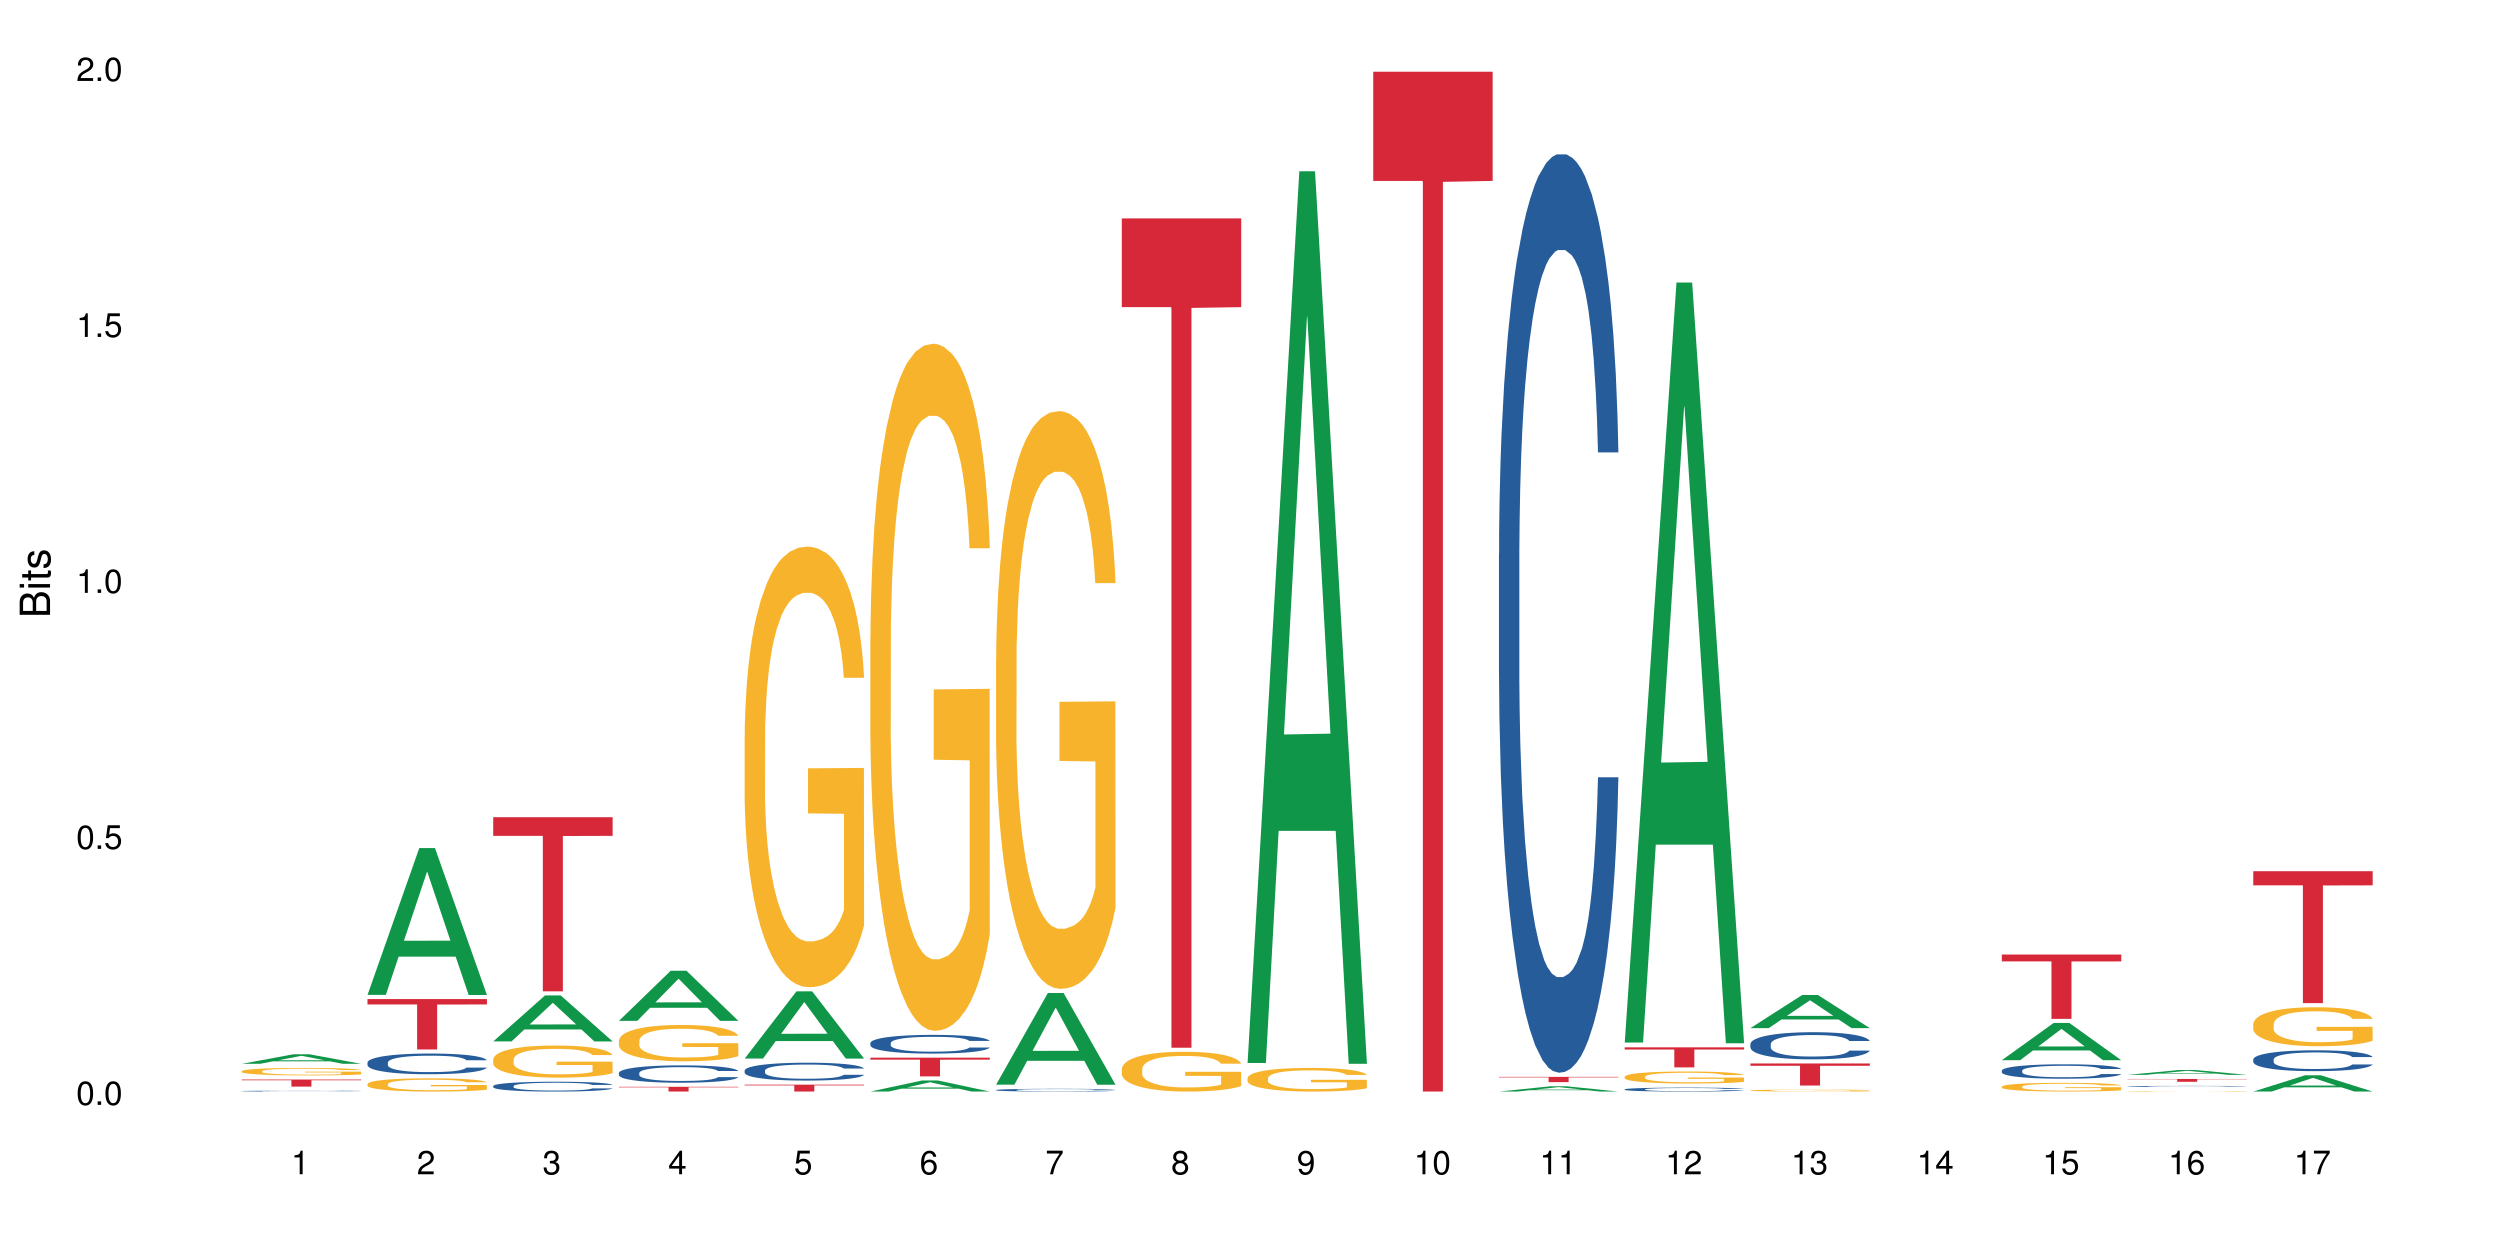 <?xml version="1.0" encoding="UTF-8"?>
<svg xmlns="http://www.w3.org/2000/svg" xmlns:xlink="http://www.w3.org/1999/xlink" width="720pt" height="360pt" viewBox="0 0 720 360" version="1.1">
<defs>
<g>
<symbol overflow="visible" id="glyph0-0">
<path style="stroke:none;" d=""/>
</symbol>
<symbol overflow="visible" id="glyph0-1">
<path style="stroke:none;" d="M 2.641 -6.797 C 2 -6.797 1.422 -6.531 1.078 -6.047 C 0.641 -5.453 0.406 -4.547 0.406 -3.297 C 0.406 -1 1.188 0.219 2.641 0.219 C 4.078 0.219 4.859 -1 4.859 -3.234 C 4.859 -4.562 4.656 -5.438 4.203 -6.047 C 3.844 -6.531 3.281 -6.797 2.641 -6.797 Z M 2.641 -6.047 C 3.547 -6.047 4 -5.125 4 -3.312 C 4 -1.375 3.562 -0.484 2.625 -0.484 C 1.734 -0.484 1.281 -1.422 1.281 -3.281 C 1.281 -5.141 1.734 -6.047 2.641 -6.047 Z M 2.641 -6.047 "/>
</symbol>
<symbol overflow="visible" id="glyph0-2">
<path style="stroke:none;" d="M 1.828 -1 L 0.828 -1 L 0.828 0 L 1.828 0 Z M 1.828 -1 "/>
</symbol>
<symbol overflow="visible" id="glyph0-3">
<path style="stroke:none;" d="M 4.562 -6.797 L 1.062 -6.797 L 0.547 -3.094 L 1.328 -3.094 C 1.719 -3.562 2.047 -3.734 2.578 -3.734 C 3.484 -3.734 4.062 -3.109 4.062 -2.094 C 4.062 -1.125 3.484 -0.531 2.578 -0.531 C 1.828 -0.531 1.375 -0.906 1.188 -1.672 L 0.328 -1.672 C 0.453 -1.109 0.547 -0.844 0.75 -0.594 C 1.125 -0.078 1.828 0.219 2.594 0.219 C 3.969 0.219 4.922 -0.781 4.922 -2.219 C 4.922 -3.562 4.031 -4.484 2.719 -4.484 C 2.25 -4.484 1.859 -4.359 1.469 -4.062 L 1.734 -5.969 L 4.562 -5.969 Z M 4.562 -6.797 "/>
</symbol>
<symbol overflow="visible" id="glyph0-4">
<path style="stroke:none;" d="M 2.484 -4.844 L 2.484 0 L 3.328 0 L 3.328 -6.797 L 2.766 -6.797 C 2.469 -5.75 2.281 -5.609 0.984 -5.453 L 0.984 -4.844 Z M 2.484 -4.844 "/>
</symbol>
<symbol overflow="visible" id="glyph0-5">
<path style="stroke:none;" d="M 4.859 -0.828 L 1.281 -0.828 C 1.359 -1.391 1.672 -1.75 2.5 -2.234 L 3.469 -2.75 C 4.406 -3.266 4.906 -3.969 4.906 -4.812 C 4.906 -5.375 4.672 -5.906 4.266 -6.266 C 3.859 -6.625 3.375 -6.797 2.719 -6.797 C 1.859 -6.797 1.219 -6.5 0.844 -5.922 C 0.609 -5.562 0.5 -5.125 0.484 -4.438 L 1.328 -4.438 C 1.359 -4.906 1.406 -5.188 1.531 -5.406 C 1.75 -5.812 2.188 -6.062 2.703 -6.062 C 3.469 -6.062 4.031 -5.516 4.031 -4.781 C 4.031 -4.25 3.719 -3.797 3.125 -3.438 L 2.234 -2.938 C 0.812 -2.141 0.406 -1.5 0.328 0 L 4.859 0 Z M 4.859 -0.828 "/>
</symbol>
<symbol overflow="visible" id="glyph0-6">
<path style="stroke:none;" d="M 2.125 -3.125 L 2.578 -3.125 C 3.516 -3.125 3.984 -2.703 3.984 -1.891 C 3.984 -1.031 3.469 -0.531 2.578 -0.531 C 1.656 -0.531 1.203 -0.984 1.156 -1.969 L 0.312 -1.969 C 0.344 -1.422 0.438 -1.078 0.609 -0.766 C 0.953 -0.109 1.625 0.219 2.547 0.219 C 3.953 0.219 4.859 -0.609 4.859 -1.906 C 4.859 -2.766 4.516 -3.25 3.703 -3.516 C 4.344 -3.766 4.656 -4.25 4.656 -4.938 C 4.656 -6.109 3.875 -6.797 2.578 -6.797 C 1.203 -6.797 0.484 -6.047 0.453 -4.609 L 1.297 -4.609 C 1.312 -5.016 1.344 -5.25 1.453 -5.453 C 1.641 -5.828 2.062 -6.062 2.594 -6.062 C 3.344 -6.062 3.797 -5.625 3.797 -4.906 C 3.797 -4.422 3.609 -4.141 3.25 -3.984 C 3.016 -3.891 2.719 -3.844 2.125 -3.844 Z M 2.125 -3.125 "/>
</symbol>
<symbol overflow="visible" id="glyph0-7">
<path style="stroke:none;" d="M 3.141 -1.625 L 3.141 0 L 3.984 0 L 3.984 -1.625 L 4.984 -1.625 L 4.984 -2.391 L 3.984 -2.391 L 3.984 -6.797 L 3.359 -6.797 L 0.266 -2.516 L 0.266 -1.625 Z M 3.141 -2.391 L 1 -2.391 L 3.141 -5.359 Z M 3.141 -2.391 "/>
</symbol>
<symbol overflow="visible" id="glyph0-8">
<path style="stroke:none;" d="M 4.781 -5.031 C 4.609 -6.141 3.891 -6.797 2.844 -6.797 C 2.094 -6.797 1.422 -6.438 1.031 -5.828 C 0.609 -5.172 0.406 -4.344 0.406 -3.094 C 0.406 -1.953 0.578 -1.234 0.984 -0.625 C 1.359 -0.078 1.953 0.219 2.703 0.219 C 3.984 0.219 4.922 -0.734 4.922 -2.078 C 4.922 -3.344 4.062 -4.234 2.844 -4.234 C 2.172 -4.234 1.641 -3.969 1.281 -3.469 C 1.281 -5.125 1.828 -6.047 2.797 -6.047 C 3.391 -6.047 3.797 -5.672 3.938 -5.031 Z M 2.734 -3.484 C 3.547 -3.484 4.062 -2.922 4.062 -2 C 4.062 -1.156 3.484 -0.531 2.703 -0.531 C 1.922 -0.531 1.328 -1.188 1.328 -2.047 C 1.328 -2.891 1.906 -3.484 2.734 -3.484 Z M 2.734 -3.484 "/>
</symbol>
<symbol overflow="visible" id="glyph0-9">
<path style="stroke:none;" d="M 4.984 -6.797 L 0.438 -6.797 L 0.438 -5.969 L 4.109 -5.969 C 2.5 -3.656 1.828 -2.234 1.328 0 L 2.219 0 C 2.594 -2.172 3.453 -4.047 4.984 -6.094 Z M 4.984 -6.797 "/>
</symbol>
<symbol overflow="visible" id="glyph0-10">
<path style="stroke:none;" d="M 3.75 -3.578 C 4.453 -4 4.688 -4.344 4.688 -4.984 C 4.688 -6.047 3.844 -6.797 2.641 -6.797 C 1.438 -6.797 0.594 -6.047 0.594 -4.984 C 0.594 -4.359 0.828 -4.016 1.516 -3.578 C 0.734 -3.203 0.359 -2.641 0.359 -1.891 C 0.359 -0.641 1.297 0.219 2.641 0.219 C 3.984 0.219 4.922 -0.641 4.922 -1.875 C 4.922 -2.641 4.531 -3.203 3.75 -3.578 Z M 2.641 -6.047 C 3.359 -6.047 3.812 -5.625 3.812 -4.969 C 3.812 -4.344 3.344 -3.922 2.641 -3.922 C 1.922 -3.922 1.453 -4.344 1.453 -4.984 C 1.453 -5.625 1.922 -6.047 2.641 -6.047 Z M 2.641 -3.203 C 3.484 -3.203 4.062 -2.672 4.062 -1.875 C 4.062 -1.062 3.484 -0.531 2.625 -0.531 C 1.797 -0.531 1.219 -1.078 1.219 -1.875 C 1.219 -2.672 1.797 -3.203 2.641 -3.203 Z M 2.641 -3.203 "/>
</symbol>
<symbol overflow="visible" id="glyph0-11">
<path style="stroke:none;" d="M 0.516 -1.547 C 0.672 -0.438 1.406 0.219 2.438 0.219 C 3.188 0.219 3.859 -0.141 4.266 -0.75 C 4.688 -1.406 4.891 -2.25 4.891 -3.484 C 4.891 -4.625 4.703 -5.359 4.312 -5.953 C 3.938 -6.5 3.344 -6.797 2.594 -6.797 C 1.297 -6.797 0.359 -5.844 0.359 -4.516 C 0.359 -3.25 1.234 -2.344 2.453 -2.344 C 3.094 -2.344 3.562 -2.578 4.016 -3.109 C 4 -1.453 3.469 -0.531 2.5 -0.531 C 1.906 -0.531 1.484 -0.906 1.359 -1.547 Z M 2.578 -6.062 C 3.375 -6.062 3.969 -5.406 3.969 -4.531 C 3.969 -3.688 3.375 -3.094 2.547 -3.094 C 1.734 -3.094 1.234 -3.672 1.234 -4.578 C 1.234 -5.438 1.797 -6.062 2.578 -6.062 Z M 2.578 -6.062 "/>
</symbol>
<symbol overflow="visible" id="glyph1-0">
<path style="stroke:none;" d=""/>
</symbol>
<symbol overflow="visible" id="glyph1-1">
<path style="stroke:none;" d="M 0 -0.953 L 0 -4.891 C 0 -5.719 -0.234 -6.344 -0.734 -6.797 C -1.188 -7.234 -1.812 -7.469 -2.5 -7.469 C -3.547 -7.469 -4.188 -7 -4.625 -5.875 C -4.984 -6.672 -5.641 -7.094 -6.531 -7.094 C -7.156 -7.094 -7.734 -6.859 -8.141 -6.391 C -8.562 -5.938 -8.75 -5.344 -8.75 -4.5 L -8.75 -0.953 Z M -4.984 -2.062 L -7.766 -2.062 L -7.766 -4.219 C -7.766 -4.844 -7.688 -5.203 -7.453 -5.5 C -7.219 -5.812 -6.859 -5.969 -6.375 -5.969 C -5.906 -5.969 -5.531 -5.812 -5.297 -5.5 C -5.062 -5.203 -4.984 -4.844 -4.984 -4.219 Z M -0.984 -2.062 L -4 -2.062 L -4 -4.781 C -4 -5.328 -3.859 -5.688 -3.578 -5.953 C -3.297 -6.219 -2.922 -6.359 -2.484 -6.359 C -2.062 -6.359 -1.688 -6.219 -1.406 -5.953 C -1.109 -5.688 -0.984 -5.328 -0.984 -4.781 Z M -0.984 -2.062 "/>
</symbol>
<symbol overflow="visible" id="glyph1-2">
<path style="stroke:none;" d="M -6.281 -1.797 L -6.281 -0.797 L 0 -0.797 L 0 -1.797 Z M -8.75 -1.797 L -8.75 -0.797 L -7.484 -0.797 L -7.484 -1.797 Z M -8.75 -1.797 "/>
</symbol>
<symbol overflow="visible" id="glyph1-3">
<path style="stroke:none;" d="M -6.281 -3.047 L -6.281 -2.016 L -8.016 -2.016 L -8.016 -1.016 L -6.281 -1.016 L -6.281 -0.172 L -5.469 -0.172 L -5.469 -1.016 L -0.719 -1.016 C -0.078 -1.016 0.281 -1.453 0.281 -2.234 C 0.281 -2.469 0.25 -2.719 0.188 -3.047 L -0.641 -3.047 C -0.609 -2.922 -0.594 -2.766 -0.594 -2.562 C -0.594 -2.141 -0.719 -2.016 -1.156 -2.016 L -5.469 -2.016 L -5.469 -3.047 Z M -6.281 -3.047 "/>
</symbol>
<symbol overflow="visible" id="glyph1-4">
<path style="stroke:none;" d="M -4.531 -5.25 C -5.766 -5.25 -6.469 -4.422 -6.469 -2.969 C -6.469 -1.516 -5.719 -0.562 -4.547 -0.562 C -3.562 -0.562 -3.094 -1.062 -2.734 -2.562 L -2.516 -3.484 C -2.344 -4.188 -2.094 -4.469 -1.625 -4.469 C -1.047 -4.469 -0.641 -3.875 -0.641 -3 C -0.641 -2.453 -0.797 -2 -1.062 -1.75 C -1.25 -1.594 -1.422 -1.531 -1.875 -1.469 L -1.875 -0.406 C -0.422 -0.453 0.281 -1.266 0.281 -2.922 C 0.281 -4.5 -0.5 -5.516 -1.719 -5.516 C -2.656 -5.516 -3.172 -4.984 -3.469 -3.734 L -3.703 -2.766 C -3.891 -1.953 -4.156 -1.609 -4.594 -1.609 C -5.172 -1.609 -5.547 -2.125 -5.547 -2.938 C -5.547 -3.75 -5.203 -4.172 -4.531 -4.203 Z M -4.531 -5.25 "/>
</symbol>
</g>
</defs>
<g id="surface68933">
<rect x="0" y="0" width="720" height="360" style="fill:rgb(100%,100%,100%);fill-opacity:1;stroke:none;"/>
<path style=" stroke:none;fill-rule:nonzero;fill:rgb(6.275%,58.824%,28.235%);fill-opacity:1;" d="M 69.629 306.379 L 69.668 306.375 L 84.551 303.625 L 89.07 303.625 L 104.027 306.383 L 98.77 306.383 L 95.023 305.664 L 78.598 305.664 L 74.922 306.379 L 69.629 306.379 L 80.176 305.363 L 93.516 305.363 L 86.863 304.078 L 86.789 304.074 L 86.719 304.082 L 80.141 305.363 L 80.176 305.363 Z M 69.629 306.379 "/>
<path style=" stroke:none;fill-rule:nonzero;fill:rgb(14.51%,36.078%,60%);fill-opacity:1;" d="M 69.629 314.23 L 69.672 314.227 L 69.672 314.223 L 69.797 314.215 L 70.09 314.203 L 70.383 314.195 L 71.141 314.184 L 72.188 314.168 L 73.277 314.16 L 74.074 314.152 L 74.789 314.148 L 76.426 314.141 L 77.473 314.137 L 78.605 314.133 L 79.992 314.129 L 80.996 314.125 L 83.262 314.121 L 91.945 314.121 L 93.289 314.125 L 94.422 314.125 L 96.391 314.129 L 98.152 314.137 L 98.949 314.141 L 100.207 314.148 L 101.172 314.156 L 101.844 314.16 L 102.602 314.168 L 103.27 314.18 L 103.773 314.191 L 104.027 314.199 L 98.152 314.199 L 97.859 314.191 L 97.523 314.184 L 96.266 314.168 L 95.387 314.16 L 94.586 314.156 L 93.496 314.152 L 92.531 314.148 L 90.562 314.148 L 88.715 314.145 L 85.777 314.145 L 84.145 314.148 L 83.262 314.148 L 82.004 314.152 L 81.121 314.156 L 80.074 314.16 L 79.359 314.164 L 78.48 314.172 L 77.852 314.176 L 77.137 314.184 L 76.719 314.188 L 76.34 314.195 L 76.004 314.203 L 75.754 314.211 L 75.586 314.219 L 75.5 314.227 L 75.5 314.262 L 75.586 314.27 L 75.797 314.281 L 76.34 314.297 L 77.137 314.309 L 78.062 314.316 L 78.941 314.324 L 79.445 314.328 L 80.117 314.332 L 81.164 314.336 L 82.676 314.34 L 83.555 314.34 L 84.898 314.344 L 90.855 314.344 L 91.988 314.34 L 93.539 314.336 L 94.504 314.332 L 95.344 314.328 L 95.973 314.324 L 96.391 314.32 L 97.02 314.312 L 97.523 314.305 L 97.902 314.297 L 98.152 314.289 L 104.027 314.289 L 103.773 314.301 L 103.398 314.309 L 103.02 314.316 L 102.434 314.324 L 101.762 314.328 L 100.797 314.336 L 100 314.344 L 98.949 314.348 L 97.984 314.352 L 96.938 314.355 L 95.387 314.363 L 94.379 314.363 L 93.289 314.367 L 91.988 314.367 L 90.352 314.371 L 83.891 314.371 L 82.172 314.367 L 80.031 314.363 L 78.48 314.359 L 77.266 314.355 L 76.215 314.352 L 75.039 314.344 L 73.531 314.332 L 72.609 314.324 L 71.977 314.32 L 71.266 314.309 L 70.762 314.301 L 70.176 314.289 L 69.754 314.273 L 69.629 314.262 Z M 69.629 314.23 "/>
<path style=" stroke:none;fill-rule:nonzero;fill:rgb(96.863%,70.196%,16.863%);fill-opacity:1;" d="M 69.629 308.484 L 69.672 308.484 L 69.672 308.445 L 69.84 308.355 L 70.258 308.234 L 70.805 308.133 L 71.391 308.055 L 71.77 308.012 L 72.398 307.953 L 72.941 307.91 L 74.328 307.82 L 76.09 307.738 L 77.055 307.703 L 78.145 307.668 L 79.695 307.633 L 80.41 307.617 L 82.59 307.586 L 85.066 307.566 L 87.793 307.562 L 89.051 307.562 L 90.77 307.57 L 93.121 307.594 L 94.461 307.613 L 95.512 307.633 L 96.602 307.656 L 97.945 307.699 L 99.203 307.746 L 100.207 307.793 L 101.215 307.852 L 102.055 307.914 L 102.766 307.984 L 103.398 308.066 L 103.773 308.137 L 104.027 308.203 L 98.195 308.203 L 97.859 308.137 L 97.48 308.082 L 96.852 308.016 L 96.223 307.969 L 95.594 307.934 L 94.422 307.883 L 93.414 307.848 L 92.156 307.82 L 90.938 307.805 L 89.555 307.793 L 88.715 307.789 L 86.492 307.789 L 84.48 307.801 L 83.305 307.816 L 82.465 307.832 L 81.289 307.863 L 80.578 307.887 L 80.156 307.902 L 78.898 307.965 L 78.062 308.02 L 77.598 308.055 L 77.012 308.117 L 76.594 308.168 L 76.133 308.246 L 75.879 308.309 L 75.543 308.441 L 75.5 308.797 L 75.629 308.871 L 75.879 308.953 L 76.215 309.023 L 76.719 309.098 L 77.223 309.156 L 78.102 309.23 L 78.859 309.281 L 79.445 309.316 L 80.578 309.371 L 81.039 309.387 L 82.129 309.422 L 83.262 309.449 L 84.645 309.473 L 85.695 309.484 L 87.371 309.496 L 89.512 309.496 L 92.027 309.484 L 93.625 309.469 L 94.715 309.453 L 95.426 309.438 L 96.309 309.418 L 96.938 309.398 L 97.523 309.375 L 98.238 309.344 L 98.238 308.871 L 87.875 308.867 L 87.875 308.648 L 103.984 308.645 L 104.027 309.418 L 103.145 309.469 L 102.055 309.52 L 101.004 309.562 L 99.914 309.594 L 98.363 309.633 L 97.105 309.656 L 95.176 309.684 L 93.414 309.699 L 91.566 309.711 L 89.934 309.719 L 88.004 309.719 L 86.281 309.715 L 84.438 309.703 L 82.969 309.688 L 81.625 309.668 L 80.285 309.645 L 78.605 309.602 L 77.516 309.57 L 76.383 309.527 L 75.25 309.477 L 74.242 309.426 L 73.574 309.383 L 72.902 309.336 L 72.188 309.277 L 71.516 309.211 L 71.012 309.148 L 70.551 309.078 L 70.215 309.016 L 69.883 308.926 L 69.715 308.855 L 69.629 308.793 Z M 69.629 308.484 "/>
<path style=" stroke:none;fill-rule:nonzero;fill:rgb(83.922%,15.686%,22.353%);fill-opacity:1;" d="M 69.629 310.898 L 104.027 310.898 L 104.027 311.117 L 89.691 311.121 L 89.691 312.941 L 83.922 312.941 L 83.922 311.121 L 83.84 311.117 L 69.629 311.117 Z M 69.629 310.898 "/>
<path style=" stroke:none;fill-rule:nonzero;fill:rgb(6.275%,58.824%,28.235%);fill-opacity:1;" d="M 105.836 286.52 L 105.871 286.477 L 120.758 244.234 L 125.277 244.234 L 140.234 286.559 L 134.977 286.559 L 131.23 275.512 L 114.805 275.512 L 111.129 286.52 L 105.836 286.52 L 116.383 270.941 L 129.723 270.902 L 123.07 251.148 L 122.996 251.109 L 122.926 251.23 L 116.348 270.902 L 116.383 270.941 Z M 105.836 286.52 "/>
<path style=" stroke:none;fill-rule:nonzero;fill:rgb(14.51%,36.078%,60%);fill-opacity:1;" d="M 105.836 306.016 L 105.879 306.012 L 105.879 305.879 L 106.004 305.672 L 106.297 305.414 L 106.59 305.234 L 107.348 304.91 L 108.395 304.602 L 109.484 304.363 L 110.281 304.223 L 110.996 304.113 L 112.633 303.91 L 113.68 303.809 L 114.812 303.715 L 116.195 303.621 L 117.203 303.566 L 119.469 303.48 L 121.148 303.441 L 122.449 303.426 L 125.258 303.426 L 126.938 303.449 L 128.152 303.477 L 129.496 303.52 L 130.629 303.566 L 132.598 303.688 L 134.359 303.84 L 135.156 303.926 L 136.414 304.098 L 137.379 304.258 L 138.051 304.402 L 138.809 304.602 L 139.477 304.848 L 139.98 305.125 L 140.234 305.359 L 134.359 305.359 L 134.066 305.141 L 133.73 304.973 L 133.102 304.75 L 132.473 304.59 L 131.59 304.434 L 130.793 304.328 L 129.703 304.227 L 128.738 304.16 L 127.734 304.113 L 126.77 304.078 L 124.922 304.047 L 122.781 304.047 L 121.984 304.059 L 120.352 304.102 L 119.469 304.141 L 118.211 304.215 L 117.328 304.285 L 116.281 304.395 L 115.566 304.488 L 114.688 304.629 L 114.059 304.754 L 113.344 304.934 L 112.926 305.07 L 112.547 305.223 L 112.211 305.402 L 111.961 305.594 L 111.793 305.793 L 111.707 305.988 L 111.707 306.832 L 111.793 307.027 L 112.004 307.258 L 112.547 307.59 L 113.344 307.879 L 114.27 308.105 L 115.148 308.27 L 115.652 308.344 L 116.324 308.434 L 117.371 308.539 L 118.883 308.648 L 119.762 308.691 L 121.105 308.738 L 122.488 308.758 L 124.336 308.758 L 125.973 308.738 L 127.062 308.711 L 128.195 308.664 L 129.746 308.574 L 130.711 308.488 L 131.551 308.383 L 132.18 308.281 L 132.598 308.191 L 133.227 308.023 L 133.73 307.84 L 134.109 307.648 L 134.359 307.465 L 140.234 307.465 L 139.98 307.68 L 139.605 307.895 L 139.227 308.051 L 138.641 308.242 L 137.969 308.41 L 137.004 308.602 L 136.207 308.727 L 135.156 308.863 L 134.191 308.965 L 133.145 309.059 L 131.59 309.168 L 130.586 309.223 L 129.496 309.27 L 128.195 309.312 L 126.559 309.352 L 124.797 309.375 L 123.16 309.379 L 121.398 309.367 L 120.098 309.348 L 118.379 309.297 L 116.238 309.199 L 114.688 309.094 L 113.469 308.992 L 112.422 308.883 L 111.246 308.738 L 109.738 308.496 L 108.816 308.312 L 108.184 308.16 L 107.473 307.949 L 106.969 307.758 L 106.383 307.453 L 105.961 307.066 L 105.836 306.766 Z M 105.836 306.016 "/>
<path style=" stroke:none;fill-rule:nonzero;fill:rgb(96.863%,70.196%,16.863%);fill-opacity:1;" d="M 105.836 312.191 L 105.879 312.188 L 105.879 312.117 L 106.047 311.961 L 106.465 311.746 L 107.012 311.566 L 107.598 311.43 L 107.977 311.355 L 108.605 311.25 L 109.148 311.176 L 110.535 311.02 L 112.297 310.871 L 113.262 310.809 L 114.352 310.75 L 115.902 310.684 L 116.617 310.66 L 118.797 310.602 L 121.273 310.57 L 124 310.559 L 125.258 310.562 L 126.977 310.574 L 129.328 310.613 L 130.668 310.648 L 131.719 310.684 L 132.809 310.73 L 134.152 310.797 L 135.41 310.883 L 136.414 310.965 L 137.422 311.07 L 138.262 311.18 L 138.973 311.305 L 139.605 311.449 L 139.98 311.57 L 140.234 311.691 L 134.402 311.691 L 134.066 311.57 L 133.688 311.477 L 133.059 311.363 L 132.43 311.277 L 131.801 311.211 L 130.629 311.121 L 129.621 311.066 L 128.363 311.02 L 127.145 310.988 L 125.762 310.965 L 124.922 310.957 L 122.699 310.957 L 120.688 310.984 L 119.512 311.012 L 118.672 311.039 L 117.496 311.09 L 116.785 311.133 L 116.363 311.16 L 115.105 311.27 L 114.27 311.367 L 113.805 311.434 L 113.219 311.535 L 112.801 311.629 L 112.34 311.77 L 112.086 311.875 L 111.75 312.109 L 111.707 312.738 L 111.836 312.871 L 112.086 313.012 L 112.422 313.137 L 112.926 313.27 L 113.43 313.371 L 114.309 313.508 L 115.066 313.598 L 115.652 313.656 L 116.785 313.75 L 117.246 313.781 L 118.336 313.844 L 119.469 313.895 L 120.852 313.934 L 121.902 313.957 L 123.578 313.973 L 125.719 313.973 L 128.234 313.953 L 129.828 313.926 L 130.922 313.898 L 131.633 313.871 L 132.516 313.836 L 133.145 313.801 L 133.73 313.762 L 134.445 313.703 L 134.445 312.871 L 124.082 312.867 L 124.082 312.477 L 140.191 312.473 L 140.234 313.836 L 139.352 313.93 L 138.262 314.02 L 137.211 314.09 L 136.121 314.148 L 134.57 314.215 L 133.312 314.254 L 131.383 314.305 L 129.621 314.336 L 127.773 314.355 L 126.137 314.367 L 124.211 314.371 L 122.488 314.363 L 120.645 314.344 L 119.176 314.316 L 117.832 314.281 L 116.492 314.234 L 114.812 314.16 L 113.723 314.102 L 112.59 314.031 L 111.457 313.941 L 110.449 313.848 L 109.781 313.773 L 109.109 313.691 L 108.395 313.586 L 107.723 313.469 L 107.219 313.359 L 106.758 313.238 L 106.422 313.125 L 106.09 312.969 L 105.922 312.844 L 105.836 312.734 Z M 105.836 312.191 "/>
<path style=" stroke:none;fill-rule:nonzero;fill:rgb(83.922%,15.686%,22.353%);fill-opacity:1;" d="M 105.836 287.738 L 140.234 287.738 L 140.234 289.289 L 125.898 289.305 L 125.898 302.246 L 120.129 302.246 L 120.129 289.316 L 120.047 289.289 L 105.836 289.289 Z M 105.836 287.738 "/>
<path style=" stroke:none;fill-rule:nonzero;fill:rgb(6.275%,58.824%,28.235%);fill-opacity:1;" d="M 142.043 299.922 L 142.078 299.91 L 156.965 286.68 L 161.484 286.68 L 176.441 299.938 L 171.184 299.938 L 167.438 296.477 L 151.012 296.477 L 147.336 299.922 L 142.043 299.922 L 152.59 295.043 L 165.93 295.031 L 159.277 288.848 L 159.203 288.836 L 159.133 288.871 L 152.555 295.031 L 152.59 295.043 Z M 142.043 299.922 "/>
<path style=" stroke:none;fill-rule:nonzero;fill:rgb(14.51%,36.078%,60%);fill-opacity:1;" d="M 142.043 312.773 L 142.086 312.77 L 142.086 312.707 L 142.211 312.609 L 142.504 312.484 L 142.797 312.398 L 143.555 312.246 L 144.602 312.098 L 145.691 311.984 L 146.488 311.918 L 147.203 311.867 L 148.84 311.77 L 149.887 311.723 L 151.02 311.676 L 152.402 311.633 L 153.41 311.609 L 155.676 311.566 L 157.355 311.547 L 158.652 311.539 L 161.465 311.539 L 163.145 311.551 L 164.359 311.562 L 165.703 311.586 L 166.832 311.609 L 168.805 311.664 L 170.566 311.738 L 171.363 311.777 L 172.621 311.859 L 173.586 311.938 L 174.258 312.004 L 175.012 312.098 L 175.684 312.215 L 176.188 312.348 L 176.441 312.457 L 170.566 312.457 L 170.273 312.355 L 169.938 312.273 L 169.309 312.168 L 168.68 312.094 L 167.797 312.02 L 167 311.969 L 165.91 311.922 L 164.945 311.891 L 163.941 311.867 L 162.977 311.852 L 161.129 311.836 L 158.988 311.836 L 158.191 311.84 L 156.559 311.863 L 155.676 311.879 L 154.418 311.914 L 153.535 311.949 L 152.488 312 L 151.773 312.047 L 150.895 312.113 L 150.266 312.172 L 149.551 312.258 L 149.133 312.32 L 148.754 312.395 L 148.418 312.48 L 148.168 312.57 L 148 312.664 L 147.914 312.758 L 147.914 313.16 L 148 313.254 L 148.211 313.363 L 148.754 313.52 L 149.551 313.656 L 150.473 313.766 L 151.355 313.844 L 151.859 313.879 L 152.531 313.922 L 153.578 313.973 L 155.09 314.023 L 155.969 314.043 L 157.312 314.066 L 158.695 314.074 L 160.543 314.074 L 162.18 314.066 L 163.27 314.051 L 164.402 314.031 L 165.953 313.988 L 166.918 313.945 L 167.758 313.898 L 168.387 313.848 L 168.805 313.809 L 169.434 313.727 L 169.938 313.637 L 170.316 313.547 L 170.566 313.461 L 176.441 313.461 L 176.188 313.562 L 175.812 313.664 L 175.434 313.738 L 174.848 313.828 L 174.176 313.91 L 173.211 314 L 172.414 314.059 L 171.363 314.125 L 170.398 314.176 L 169.352 314.219 L 167.797 314.27 L 166.793 314.297 L 165.703 314.32 L 164.402 314.34 L 162.766 314.359 L 161.004 314.367 L 159.367 314.371 L 157.605 314.367 L 156.305 314.355 L 154.586 314.332 L 152.445 314.285 L 150.895 314.234 L 149.676 314.188 L 148.629 314.137 L 147.453 314.066 L 145.945 313.953 L 145.02 313.863 L 144.391 313.793 L 143.68 313.691 L 143.176 313.602 L 142.59 313.453 L 142.168 313.27 L 142.043 313.129 Z M 142.043 312.773 "/>
<path style=" stroke:none;fill-rule:nonzero;fill:rgb(96.863%,70.196%,16.863%);fill-opacity:1;" d="M 142.043 305.074 L 142.086 305.066 L 142.086 304.898 L 142.254 304.52 L 142.672 303.996 L 143.219 303.562 L 143.805 303.227 L 144.184 303.051 L 144.812 302.797 L 145.355 302.609 L 146.742 302.23 L 148.504 301.875 L 149.469 301.723 L 150.559 301.578 L 152.109 301.418 L 152.824 301.359 L 155.004 301.227 L 157.48 301.141 L 160.207 301.117 L 161.465 301.125 L 163.184 301.156 L 165.535 301.25 L 166.875 301.336 L 167.926 301.418 L 169.016 301.531 L 170.359 301.699 L 171.617 301.902 L 172.621 302.102 L 173.629 302.355 L 174.469 302.629 L 175.18 302.922 L 175.812 303.277 L 176.188 303.574 L 176.441 303.867 L 170.609 303.867 L 170.273 303.574 L 169.895 303.344 L 169.266 303.066 L 168.637 302.863 L 168.008 302.703 L 166.832 302.484 L 165.828 302.348 L 164.57 302.23 L 163.352 302.152 L 161.969 302.102 L 161.129 302.086 L 158.906 302.086 L 156.891 302.145 L 155.719 302.215 L 154.879 302.281 L 153.703 302.406 L 152.992 302.508 L 152.57 302.578 L 151.312 302.84 L 150.473 303.074 L 150.012 303.234 L 149.426 303.488 L 149.008 303.715 L 148.547 304.055 L 148.293 304.309 L 147.957 304.883 L 147.914 306.402 L 148.043 306.723 L 148.293 307.066 L 148.629 307.371 L 149.133 307.691 L 149.637 307.938 L 150.516 308.266 L 151.273 308.488 L 151.859 308.629 L 152.992 308.859 L 153.453 308.934 L 154.543 309.086 L 155.676 309.203 L 157.059 309.305 L 158.109 309.355 L 159.785 309.398 L 161.926 309.398 L 164.441 309.348 L 166.035 309.281 L 167.129 309.211 L 167.84 309.152 L 168.723 309.062 L 169.352 308.977 L 169.938 308.883 L 170.652 308.738 L 170.652 306.723 L 160.289 306.715 L 160.289 305.77 L 176.398 305.758 L 176.441 309.062 L 175.559 309.289 L 174.469 309.508 L 173.418 309.676 L 172.328 309.82 L 170.777 309.98 L 169.52 310.082 L 167.59 310.199 L 165.828 310.277 L 163.98 310.328 L 162.344 310.352 L 160.418 310.359 L 158.695 310.344 L 156.852 310.293 L 155.383 310.227 L 154.039 310.141 L 152.699 310.031 L 151.02 309.855 L 149.93 309.711 L 148.797 309.535 L 147.664 309.324 L 146.656 309.094 L 145.984 308.918 L 145.316 308.715 L 144.602 308.461 L 143.93 308.176 L 143.426 307.914 L 142.965 307.617 L 142.629 307.34 L 142.293 306.957 L 142.129 306.656 L 142.043 306.395 Z M 142.043 305.074 "/>
<path style=" stroke:none;fill-rule:nonzero;fill:rgb(83.922%,15.686%,22.353%);fill-opacity:1;" d="M 142.043 235.359 L 176.441 235.359 L 176.441 240.727 L 162.105 240.773 L 162.105 285.5 L 156.336 285.5 L 156.336 240.82 L 156.254 240.727 L 142.043 240.727 Z M 142.043 235.359 "/>
<path style=" stroke:none;fill-rule:nonzero;fill:rgb(6.275%,58.824%,28.235%);fill-opacity:1;" d="M 178.25 294.004 L 178.285 293.988 L 193.172 279.566 L 197.691 279.566 L 212.648 294.016 L 207.391 294.016 L 203.645 290.242 L 187.219 290.242 L 183.543 294.004 L 178.25 294.004 L 188.797 288.684 L 202.137 288.672 L 195.484 281.926 L 195.41 281.914 L 195.34 281.953 L 188.762 288.672 L 188.797 288.684 Z M 178.25 294.004 "/>
<path style=" stroke:none;fill-rule:nonzero;fill:rgb(14.51%,36.078%,60%);fill-opacity:1;" d="M 178.25 309.004 L 178.293 308.996 L 178.293 308.887 L 178.418 308.715 L 178.711 308.496 L 179.004 308.344 L 179.762 308.074 L 180.809 307.812 L 181.898 307.613 L 182.695 307.492 L 183.41 307.402 L 185.047 307.234 L 186.094 307.148 L 187.227 307.07 L 188.609 306.992 L 189.617 306.945 L 191.883 306.871 L 193.562 306.84 L 194.859 306.828 L 197.672 306.828 L 199.348 306.844 L 200.566 306.867 L 201.91 306.906 L 203.039 306.945 L 205.012 307.047 L 206.773 307.176 L 207.57 307.246 L 208.828 307.391 L 209.793 307.527 L 210.465 307.645 L 211.219 307.812 L 211.891 308.02 L 212.395 308.254 L 212.648 308.449 L 206.773 308.449 L 206.48 308.266 L 206.145 308.125 L 205.516 307.938 L 204.887 307.805 L 204.004 307.672 L 203.207 307.586 L 202.117 307.5 L 201.152 307.445 L 200.148 307.402 L 199.184 307.375 L 197.336 307.348 L 195.195 307.348 L 194.398 307.355 L 192.766 307.395 L 191.883 307.426 L 190.625 307.488 L 189.742 307.547 L 188.695 307.641 L 187.98 307.719 L 187.102 307.836 L 186.473 307.941 L 185.758 308.094 L 185.34 308.207 L 184.961 308.336 L 184.625 308.484 L 184.375 308.645 L 184.207 308.816 L 184.121 308.98 L 184.121 309.688 L 184.207 309.852 L 184.418 310.043 L 184.961 310.324 L 185.758 310.566 L 186.68 310.758 L 187.562 310.895 L 188.066 310.957 L 188.738 311.031 L 189.785 311.121 L 191.297 311.215 L 192.176 311.25 L 193.52 311.285 L 194.902 311.305 L 196.75 311.305 L 198.387 311.285 L 199.477 311.266 L 200.609 311.227 L 202.16 311.148 L 203.125 311.078 L 203.965 310.988 L 204.594 310.902 L 205.012 310.828 L 205.641 310.688 L 206.145 310.531 L 206.523 310.375 L 206.773 310.219 L 212.648 310.219 L 212.395 310.402 L 212.016 310.578 L 211.641 310.711 L 211.055 310.871 L 210.383 311.012 L 209.418 311.172 L 208.621 311.277 L 207.57 311.391 L 206.605 311.48 L 205.559 311.559 L 204.004 311.648 L 203 311.695 L 201.91 311.734 L 200.609 311.77 L 198.973 311.805 L 197.211 311.82 L 195.574 311.828 L 193.812 311.816 L 192.512 311.801 L 190.793 311.758 L 188.652 311.676 L 187.102 311.59 L 185.883 311.5 L 184.836 311.41 L 183.66 311.285 L 182.152 311.086 L 181.227 310.93 L 180.598 310.801 L 179.887 310.625 L 179.383 310.465 L 178.797 310.207 L 178.375 309.883 L 178.25 309.633 Z M 178.25 309.004 "/>
<path style=" stroke:none;fill-rule:nonzero;fill:rgb(96.863%,70.196%,16.863%);fill-opacity:1;" d="M 178.25 299.672 L 178.293 299.664 L 178.293 299.473 L 178.461 299.043 L 178.879 298.449 L 179.426 297.965 L 180.012 297.582 L 180.391 297.383 L 181.02 297.094 L 181.562 296.887 L 182.949 296.457 L 184.711 296.055 L 185.676 295.883 L 186.766 295.719 L 188.316 295.539 L 189.031 295.473 L 191.211 295.32 L 193.688 295.223 L 196.414 295.195 L 197.672 295.203 L 199.391 295.242 L 201.742 295.348 L 203.082 295.445 L 204.133 295.539 L 205.223 295.664 L 206.562 295.855 L 207.824 296.082 L 208.828 296.312 L 209.836 296.598 L 210.676 296.902 L 211.387 297.238 L 212.016 297.641 L 212.395 297.973 L 212.648 298.309 L 206.816 298.309 L 206.48 297.973 L 206.102 297.715 L 205.473 297.398 L 204.844 297.172 L 204.215 296.988 L 203.039 296.742 L 202.035 296.59 L 200.777 296.457 L 199.559 296.371 L 198.176 296.312 L 197.336 296.293 L 195.113 296.293 L 193.098 296.359 L 191.926 296.438 L 191.086 296.512 L 189.91 296.656 L 189.199 296.77 L 188.777 296.848 L 187.52 297.145 L 186.68 297.41 L 186.219 297.59 L 185.633 297.879 L 185.215 298.137 L 184.754 298.516 L 184.5 298.805 L 184.164 299.453 L 184.121 301.172 L 184.25 301.535 L 184.5 301.926 L 184.836 302.27 L 185.34 302.633 L 185.844 302.906 L 186.723 303.281 L 187.48 303.527 L 188.066 303.691 L 189.199 303.949 L 189.66 304.035 L 190.75 304.207 L 191.883 304.34 L 193.266 304.453 L 194.316 304.512 L 195.992 304.559 L 198.133 304.559 L 200.648 304.5 L 202.242 304.426 L 203.336 304.348 L 204.047 304.281 L 204.93 304.176 L 205.559 304.082 L 206.145 303.977 L 206.859 303.816 L 206.859 301.535 L 196.496 301.523 L 196.496 300.453 L 212.605 300.445 L 212.648 304.176 L 211.766 304.434 L 210.676 304.684 L 209.625 304.875 L 208.535 305.035 L 206.984 305.219 L 205.727 305.332 L 203.797 305.465 L 202.035 305.551 L 200.188 305.609 L 198.551 305.637 L 196.621 305.648 L 194.902 305.629 L 193.059 305.57 L 191.59 305.496 L 190.246 305.398 L 188.906 305.273 L 187.227 305.074 L 186.137 304.914 L 185.004 304.711 L 183.871 304.473 L 182.863 304.215 L 182.191 304.016 L 181.523 303.785 L 180.809 303.5 L 180.137 303.176 L 179.633 302.879 L 179.172 302.547 L 178.836 302.23 L 178.5 301.801 L 178.336 301.457 L 178.25 301.16 Z M 178.25 299.672 "/>
<path style=" stroke:none;fill-rule:nonzero;fill:rgb(83.922%,15.686%,22.353%);fill-opacity:1;" d="M 178.25 313.004 L 212.648 313.004 L 212.648 313.152 L 198.312 313.152 L 198.312 314.371 L 192.543 314.371 L 192.543 313.156 L 192.461 313.152 L 178.25 313.152 Z M 178.25 313.004 "/>
<path style=" stroke:none;fill-rule:nonzero;fill:rgb(6.275%,58.824%,28.235%);fill-opacity:1;" d="M 214.457 304.863 L 214.492 304.848 L 229.379 285.504 L 233.898 285.504 L 248.855 304.883 L 243.598 304.883 L 239.852 299.824 L 223.422 299.824 L 219.75 304.863 L 214.457 304.863 L 225.004 297.73 L 238.344 297.715 L 231.691 288.672 L 231.617 288.652 L 231.547 288.707 L 224.969 297.715 L 225.004 297.73 Z M 214.457 304.863 "/>
<path style=" stroke:none;fill-rule:nonzero;fill:rgb(14.51%,36.078%,60%);fill-opacity:1;" d="M 214.457 308.301 L 214.5 308.297 L 214.5 308.184 L 214.625 308.004 L 214.918 307.777 L 215.211 307.625 L 215.969 307.348 L 217.016 307.078 L 218.105 306.871 L 218.902 306.75 L 219.617 306.656 L 221.254 306.48 L 222.301 306.391 L 223.434 306.312 L 224.816 306.23 L 225.824 306.184 L 228.09 306.109 L 229.77 306.078 L 231.066 306.062 L 233.879 306.062 L 235.555 306.082 L 236.773 306.105 L 238.117 306.141 L 239.246 306.184 L 241.219 306.289 L 242.98 306.418 L 243.777 306.496 L 245.035 306.641 L 246 306.781 L 246.672 306.906 L 247.426 307.078 L 248.098 307.289 L 248.602 307.531 L 248.855 307.73 L 242.98 307.73 L 242.688 307.543 L 242.352 307.398 L 241.723 307.207 L 241.094 307.07 L 240.211 306.934 L 239.414 306.844 L 238.324 306.754 L 237.359 306.699 L 236.352 306.656 L 235.391 306.625 L 233.543 306.598 L 231.402 306.598 L 230.605 306.609 L 228.973 306.645 L 228.09 306.68 L 226.832 306.746 L 225.949 306.805 L 224.902 306.898 L 224.188 306.98 L 223.309 307.102 L 222.68 307.211 L 221.965 307.367 L 221.547 307.484 L 221.168 307.613 L 220.832 307.77 L 220.582 307.934 L 220.414 308.109 L 220.328 308.277 L 220.328 309.008 L 220.414 309.176 L 220.625 309.375 L 221.168 309.66 L 221.965 309.91 L 222.887 310.109 L 223.77 310.25 L 224.273 310.312 L 224.945 310.391 L 225.992 310.484 L 227.504 310.578 L 228.383 310.617 L 229.727 310.652 L 231.109 310.672 L 232.957 310.672 L 234.59 310.652 L 235.684 310.629 L 236.816 310.594 L 238.367 310.512 L 239.332 310.438 L 240.172 310.348 L 240.801 310.258 L 241.219 310.184 L 241.848 310.035 L 242.352 309.875 L 242.73 309.711 L 242.98 309.551 L 248.855 309.551 L 248.602 309.742 L 248.223 309.926 L 247.848 310.059 L 247.258 310.227 L 246.59 310.371 L 245.625 310.535 L 244.828 310.645 L 243.777 310.762 L 242.812 310.852 L 241.766 310.93 L 240.211 311.023 L 239.207 311.07 L 238.117 311.113 L 236.816 311.152 L 235.18 311.184 L 233.418 311.203 L 231.781 311.207 L 230.02 311.199 L 228.719 311.18 L 227 311.137 L 224.859 311.055 L 223.309 310.965 L 222.09 310.875 L 221.043 310.781 L 219.867 310.652 L 218.359 310.445 L 217.434 310.285 L 216.805 310.156 L 216.094 309.973 L 215.59 309.805 L 215.004 309.543 L 214.582 309.211 L 214.457 308.949 Z M 214.457 308.301 "/>
<path style=" stroke:none;fill-rule:nonzero;fill:rgb(96.863%,70.196%,16.863%);fill-opacity:1;" d="M 214.457 211.773 L 214.5 211.66 L 214.5 209.34 L 214.668 204.125 L 215.086 196.941 L 215.633 191.031 L 216.219 186.395 L 216.598 183.961 L 217.227 180.484 L 217.77 177.934 L 219.156 172.719 L 220.918 167.852 L 221.883 165.766 L 222.973 163.793 L 224.523 161.594 L 225.238 160.781 L 227.418 158.926 L 229.895 157.77 L 232.621 157.422 L 233.879 157.535 L 235.598 158 L 237.949 159.273 L 239.289 160.434 L 240.34 161.594 L 241.43 163.098 L 242.77 165.418 L 244.031 168.199 L 245.035 170.98 L 246.043 174.457 L 246.883 178.164 L 247.594 182.223 L 248.223 187.09 L 248.602 191.145 L 248.855 195.203 L 243.023 195.203 L 242.688 191.145 L 242.309 188.016 L 241.68 184.191 L 241.051 181.41 L 240.422 179.207 L 239.246 176.195 L 238.242 174.34 L 236.984 172.719 L 235.766 171.676 L 234.383 170.98 L 233.543 170.746 L 231.32 170.746 L 229.305 171.559 L 228.133 172.488 L 227.293 173.414 L 226.117 175.152 L 225.406 176.543 L 224.984 177.469 L 223.727 181.062 L 222.887 184.309 L 222.426 186.512 L 221.84 189.988 L 221.422 193.117 L 220.957 197.75 L 220.707 201.23 L 220.371 209.109 L 220.328 229.973 L 220.457 234.375 L 220.707 239.125 L 221.043 243.297 L 221.547 247.703 L 222.051 251.062 L 222.93 255.582 L 223.684 258.598 L 224.273 260.566 L 225.406 263.695 L 225.867 264.738 L 226.957 266.824 L 228.09 268.449 L 229.473 269.84 L 230.523 270.535 L 232.199 271.113 L 234.34 271.113 L 236.855 270.418 L 238.449 269.492 L 239.543 268.562 L 240.254 267.754 L 241.137 266.477 L 241.766 265.32 L 242.352 264.043 L 243.066 262.074 L 243.066 234.375 L 232.703 234.258 L 232.703 221.277 L 248.812 221.164 L 248.855 266.477 L 247.973 269.605 L 246.883 272.621 L 245.832 274.938 L 244.742 276.91 L 243.191 279.109 L 241.934 280.5 L 240.004 282.125 L 238.242 283.168 L 236.395 283.863 L 234.758 284.211 L 232.828 284.324 L 231.109 284.094 L 229.266 283.398 L 227.797 282.473 L 226.453 281.312 L 225.113 279.805 L 223.434 277.371 L 222.344 275.402 L 221.211 272.969 L 220.078 270.07 L 219.07 266.941 L 218.398 264.508 L 217.73 261.727 L 217.016 258.25 L 216.344 254.309 L 215.84 250.715 L 215.379 246.66 L 215.043 242.836 L 214.707 237.621 L 214.539 233.449 L 214.457 229.855 Z M 214.457 211.773 "/>
<path style=" stroke:none;fill-rule:nonzero;fill:rgb(83.922%,15.686%,22.353%);fill-opacity:1;" d="M 214.457 312.387 L 248.855 312.387 L 248.855 312.602 L 234.52 312.602 L 234.52 314.371 L 228.75 314.371 L 228.75 312.605 L 228.668 312.602 L 214.457 312.602 Z M 214.457 312.387 "/>
<path style=" stroke:none;fill-rule:nonzero;fill:rgb(6.275%,58.824%,28.235%);fill-opacity:1;" d="M 250.664 314.367 L 250.699 314.363 L 265.582 311.176 L 270.105 311.176 L 285.062 314.371 L 279.805 314.371 L 276.059 313.535 L 259.629 313.535 L 255.957 314.367 L 250.664 314.367 L 261.211 313.191 L 274.551 313.188 L 267.898 311.695 L 267.824 311.695 L 267.754 311.703 L 261.176 313.188 L 261.211 313.191 Z M 250.664 314.367 "/>
<path style=" stroke:none;fill-rule:nonzero;fill:rgb(14.51%,36.078%,60%);fill-opacity:1;" d="M 250.664 300.391 L 250.707 300.387 L 250.707 300.27 L 250.832 300.082 L 251.125 299.848 L 251.418 299.684 L 252.176 299.395 L 253.223 299.113 L 254.312 298.895 L 255.109 298.77 L 255.824 298.668 L 257.461 298.488 L 258.508 298.395 L 259.641 298.312 L 261.023 298.227 L 262.031 298.176 L 264.297 298.098 L 265.977 298.066 L 267.273 298.051 L 270.086 298.051 L 271.762 298.07 L 272.98 298.094 L 274.32 298.133 L 275.453 298.176 L 277.426 298.285 L 279.188 298.422 L 279.984 298.504 L 281.242 298.656 L 282.207 298.801 L 282.879 298.93 L 283.633 299.113 L 284.305 299.336 L 284.809 299.586 L 285.062 299.797 L 279.188 299.797 L 278.895 299.602 L 278.559 299.445 L 277.93 299.246 L 277.301 299.102 L 276.418 298.961 L 275.621 298.867 L 274.531 298.773 L 273.566 298.715 L 272.559 298.668 L 271.594 298.641 L 269.75 298.609 L 267.609 298.609 L 266.812 298.621 L 265.18 298.66 L 264.297 298.695 L 263.039 298.762 L 262.156 298.828 L 261.109 298.926 L 260.395 299.008 L 259.516 299.137 L 258.887 299.25 L 258.172 299.414 L 257.754 299.535 L 257.375 299.672 L 257.039 299.836 L 256.789 300.008 L 256.621 300.191 L 256.535 300.367 L 256.535 301.129 L 256.621 301.309 L 256.832 301.516 L 257.375 301.812 L 258.172 302.074 L 259.094 302.281 L 259.977 302.43 L 260.48 302.496 L 261.152 302.578 L 262.199 302.676 L 263.711 302.773 L 264.59 302.812 L 265.934 302.852 L 267.316 302.871 L 269.164 302.871 L 270.797 302.852 L 271.891 302.828 L 273.023 302.789 L 274.574 302.703 L 275.539 302.625 L 276.379 302.531 L 277.008 302.438 L 277.426 302.359 L 278.055 302.207 L 278.559 302.039 L 278.938 301.867 L 279.188 301.699 L 285.062 301.699 L 284.809 301.898 L 284.43 302.09 L 284.055 302.23 L 283.465 302.406 L 282.797 302.559 L 281.832 302.73 L 281.035 302.844 L 279.984 302.965 L 279.02 303.059 L 277.973 303.145 L 276.418 303.242 L 275.414 303.289 L 274.32 303.336 L 273.023 303.375 L 271.387 303.41 L 269.625 303.43 L 267.988 303.434 L 266.227 303.422 L 264.926 303.402 L 263.207 303.359 L 261.066 303.27 L 259.516 303.176 L 258.297 303.082 L 257.25 302.984 L 256.074 302.852 L 254.566 302.637 L 253.641 302.469 L 253.012 302.332 L 252.301 302.141 L 251.797 301.965 L 251.211 301.691 L 250.789 301.34 L 250.664 301.07 Z M 250.664 300.391 "/>
<path style=" stroke:none;fill-rule:nonzero;fill:rgb(96.863%,70.196%,16.863%);fill-opacity:1;" d="M 250.664 183.738 L 250.707 183.559 L 250.707 179.945 L 250.875 171.812 L 251.293 160.609 L 251.84 151.391 L 252.426 144.164 L 252.805 140.367 L 253.434 134.945 L 253.977 130.969 L 255.363 122.836 L 257.125 115.246 L 258.09 111.996 L 259.18 108.922 L 260.73 105.488 L 261.445 104.223 L 263.625 101.332 L 266.102 99.523 L 268.828 98.984 L 270.086 99.164 L 271.805 99.887 L 274.156 101.875 L 275.496 103.68 L 276.547 105.488 L 277.637 107.84 L 278.977 111.453 L 280.238 115.789 L 281.242 120.125 L 282.25 125.547 L 283.09 131.332 L 283.801 137.656 L 284.43 145.246 L 284.809 151.57 L 285.062 157.898 L 279.23 157.898 L 278.895 151.57 L 278.516 146.691 L 277.887 140.73 L 277.258 136.391 L 276.629 132.957 L 275.453 128.258 L 274.449 125.367 L 273.191 122.836 L 271.973 121.211 L 270.59 120.125 L 269.75 119.766 L 267.527 119.766 L 265.512 121.031 L 264.34 122.477 L 263.5 123.922 L 262.324 126.633 L 261.613 128.801 L 261.191 130.246 L 259.934 135.848 L 259.094 140.91 L 258.633 144.344 L 258.047 149.766 L 257.629 154.645 L 257.164 161.871 L 256.914 167.293 L 256.578 179.582 L 256.535 212.113 L 256.664 218.98 L 256.914 226.391 L 257.25 232.895 L 257.754 239.762 L 258.258 245.004 L 259.137 252.051 L 259.891 256.75 L 260.48 259.824 L 261.613 264.703 L 262.074 266.328 L 263.164 269.582 L 264.297 272.113 L 265.68 274.281 L 266.73 275.363 L 268.406 276.27 L 270.547 276.27 L 273.062 275.184 L 274.656 273.738 L 275.75 272.293 L 276.461 271.027 L 277.344 269.039 L 277.973 267.23 L 278.559 265.246 L 279.273 262.172 L 279.273 218.98 L 268.91 218.801 L 268.91 198.559 L 285.02 198.379 L 285.062 269.039 L 284.18 273.918 L 283.09 278.617 L 282.039 282.23 L 280.949 285.305 L 279.398 288.738 L 278.141 290.906 L 276.211 293.438 L 274.449 295.062 L 272.602 296.148 L 270.965 296.691 L 269.035 296.871 L 267.316 296.508 L 265.473 295.426 L 264.004 293.98 L 262.66 292.172 L 261.32 289.82 L 259.641 286.027 L 258.551 282.953 L 257.418 279.16 L 256.285 274.641 L 255.277 269.762 L 254.605 265.969 L 253.938 261.629 L 253.223 256.207 L 252.551 250.062 L 252.047 244.461 L 251.586 238.137 L 251.25 232.172 L 250.914 224.039 L 250.746 217.535 L 250.664 211.934 Z M 250.664 183.738 "/>
<path style=" stroke:none;fill-rule:nonzero;fill:rgb(83.922%,15.686%,22.353%);fill-opacity:1;" d="M 250.664 304.613 L 285.062 304.613 L 285.062 305.188 L 270.727 305.195 L 270.727 309.996 L 264.957 309.996 L 264.957 305.199 L 264.875 305.188 L 250.664 305.188 Z M 250.664 304.613 "/>
<path style=" stroke:none;fill-rule:nonzero;fill:rgb(6.275%,58.824%,28.235%);fill-opacity:1;" d="M 286.871 312.375 L 286.906 312.348 L 301.789 285.977 L 306.312 285.977 L 321.27 312.398 L 316.012 312.398 L 312.266 305.504 L 295.836 305.504 L 292.164 312.375 L 286.871 312.375 L 297.418 302.648 L 310.758 302.625 L 304.105 290.293 L 304.031 290.27 L 303.961 290.344 L 297.383 302.625 L 297.418 302.648 Z M 286.871 312.375 "/>
<path style=" stroke:none;fill-rule:nonzero;fill:rgb(14.51%,36.078%,60%);fill-opacity:1;" d="M 286.871 313.922 L 286.914 313.922 L 286.914 313.906 L 287.039 313.879 L 287.332 313.844 L 287.625 313.82 L 288.383 313.777 L 289.43 313.734 L 290.52 313.703 L 291.316 313.684 L 292.031 313.668 L 293.668 313.645 L 294.715 313.629 L 295.848 313.617 L 297.23 313.605 L 298.238 313.598 L 300.504 313.586 L 302.184 313.582 L 303.48 313.578 L 306.293 313.578 L 307.969 313.582 L 309.188 313.586 L 310.527 313.59 L 311.66 313.598 L 313.633 313.613 L 315.395 313.633 L 316.191 313.645 L 317.449 313.668 L 318.414 313.688 L 319.086 313.707 L 319.84 313.734 L 320.512 313.77 L 321.016 313.805 L 321.27 313.836 L 315.395 313.836 L 315.102 313.809 L 314.766 313.785 L 314.137 313.754 L 313.508 313.734 L 312.625 313.711 L 311.828 313.699 L 310.738 313.684 L 309.773 313.676 L 308.766 313.668 L 307.801 313.664 L 305.957 313.66 L 303.816 313.66 L 303.02 313.664 L 301.383 313.668 L 300.504 313.672 L 299.246 313.684 L 298.363 313.691 L 297.316 313.707 L 296.602 313.719 L 295.723 313.738 L 295.094 313.754 L 294.379 313.777 L 293.961 313.797 L 293.582 313.816 L 293.246 313.84 L 292.996 313.867 L 292.828 313.895 L 292.742 313.918 L 292.742 314.031 L 292.828 314.059 L 293.039 314.09 L 293.582 314.133 L 294.379 314.172 L 295.301 314.203 L 296.184 314.223 L 296.688 314.234 L 297.359 314.246 L 298.406 314.258 L 299.918 314.273 L 300.797 314.281 L 302.141 314.285 L 303.523 314.289 L 305.371 314.289 L 307.004 314.285 L 308.098 314.281 L 309.23 314.277 L 310.781 314.262 L 311.746 314.25 L 312.586 314.238 L 313.215 314.223 L 313.633 314.211 L 314.262 314.191 L 314.766 314.164 L 315.145 314.141 L 315.395 314.117 L 321.27 314.117 L 321.016 314.145 L 320.637 314.172 L 320.262 314.195 L 319.672 314.219 L 319.004 314.242 L 318.039 314.266 L 317.242 314.285 L 316.191 314.301 L 315.227 314.316 L 314.18 314.328 L 312.625 314.344 L 311.621 314.352 L 310.527 314.355 L 309.23 314.363 L 307.594 314.367 L 305.832 314.371 L 302.434 314.371 L 301.133 314.367 L 299.414 314.359 L 297.273 314.348 L 295.723 314.332 L 294.504 314.32 L 293.457 314.305 L 292.281 314.285 L 290.773 314.254 L 289.848 314.23 L 289.219 314.207 L 288.508 314.18 L 288.004 314.156 L 287.418 314.113 L 286.996 314.062 L 286.871 314.023 Z M 286.871 313.922 "/>
<path style=" stroke:none;fill-rule:nonzero;fill:rgb(96.863%,70.196%,16.863%);fill-opacity:1;" d="M 286.871 189.668 L 286.914 189.516 L 286.914 186.477 L 287.082 179.637 L 287.5 170.215 L 288.047 162.465 L 288.633 156.387 L 289.012 153.195 L 289.641 148.637 L 290.184 145.293 L 291.57 138.453 L 293.332 132.07 L 294.297 129.336 L 295.387 126.754 L 296.938 123.867 L 297.652 122.801 L 299.832 120.371 L 302.309 118.852 L 305.035 118.395 L 306.293 118.547 L 308.012 119.156 L 310.363 120.828 L 311.703 122.348 L 312.754 123.867 L 313.844 125.84 L 315.184 128.879 L 316.445 132.527 L 317.449 136.176 L 318.457 140.734 L 319.297 145.598 L 320.008 150.914 L 320.637 157.297 L 321.016 162.617 L 321.27 167.938 L 315.438 167.938 L 315.102 162.617 L 314.723 158.516 L 314.094 153.5 L 313.465 149.852 L 312.836 146.965 L 311.66 143.012 L 310.656 140.582 L 309.398 138.453 L 308.18 137.086 L 306.797 136.176 L 305.957 135.871 L 303.734 135.871 L 301.719 136.934 L 300.547 138.152 L 299.707 139.367 L 298.531 141.645 L 297.82 143.469 L 297.398 144.684 L 296.141 149.395 L 295.301 153.652 L 294.84 156.539 L 294.254 161.098 L 293.836 165.199 L 293.371 171.277 L 293.121 175.84 L 292.785 186.172 L 292.742 213.527 L 292.871 219.301 L 293.121 225.531 L 293.457 231 L 293.961 236.777 L 294.465 241.184 L 295.344 247.109 L 296.098 251.062 L 296.688 253.645 L 297.82 257.746 L 298.281 259.113 L 299.371 261.852 L 300.504 263.977 L 301.887 265.801 L 302.938 266.715 L 304.613 267.473 L 306.754 267.473 L 309.27 266.562 L 310.863 265.348 L 311.957 264.129 L 312.668 263.066 L 313.551 261.395 L 314.18 259.875 L 314.766 258.203 L 315.48 255.621 L 315.48 219.301 L 305.117 219.148 L 305.117 202.129 L 321.227 201.977 L 321.27 261.395 L 320.387 265.496 L 319.297 269.449 L 318.246 272.488 L 317.156 275.07 L 315.605 277.957 L 314.348 279.781 L 312.418 281.91 L 310.656 283.277 L 308.809 284.191 L 307.172 284.645 L 305.242 284.797 L 303.523 284.492 L 301.68 283.582 L 300.211 282.367 L 298.867 280.848 L 297.527 278.871 L 295.848 275.68 L 294.758 273.098 L 293.625 269.906 L 292.492 266.105 L 291.484 262.004 L 290.812 258.812 L 290.145 255.164 L 289.43 250.605 L 288.758 245.438 L 288.254 240.727 L 287.793 235.41 L 287.457 230.395 L 287.121 223.555 L 286.953 218.086 L 286.871 213.375 Z M 286.871 189.668 "/>
<path style=" stroke:none;fill-rule:nonzero;fill:rgb(96.863%,70.196%,16.863%);fill-opacity:1;" d="M 323.078 307.824 L 323.121 307.812 L 323.121 307.602 L 323.289 307.133 L 323.707 306.484 L 324.254 305.949 L 324.84 305.531 L 325.219 305.312 L 325.848 305 L 326.391 304.77 L 327.777 304.297 L 329.539 303.859 L 330.504 303.672 L 331.594 303.492 L 333.145 303.293 L 333.859 303.219 L 336.039 303.055 L 338.516 302.949 L 341.242 302.918 L 342.5 302.926 L 344.219 302.969 L 346.566 303.086 L 347.91 303.188 L 348.961 303.293 L 350.051 303.43 L 351.391 303.641 L 352.652 303.891 L 353.656 304.141 L 354.664 304.453 L 355.504 304.789 L 356.215 305.156 L 356.844 305.594 L 357.223 305.961 L 357.473 306.328 L 351.645 306.328 L 351.309 305.961 L 350.93 305.68 L 350.301 305.332 L 349.672 305.082 L 349.043 304.883 L 347.867 304.613 L 346.863 304.445 L 345.605 304.297 L 344.387 304.203 L 343.004 304.141 L 342.164 304.121 L 339.941 304.121 L 337.926 304.191 L 336.754 304.277 L 335.914 304.359 L 334.738 304.516 L 334.027 304.645 L 333.605 304.727 L 332.348 305.051 L 331.508 305.344 L 331.047 305.543 L 330.461 305.855 L 330.043 306.141 L 329.578 306.559 L 329.328 306.871 L 328.992 307.582 L 328.949 309.465 L 329.078 309.863 L 329.328 310.293 L 329.664 310.668 L 330.168 311.066 L 330.672 311.367 L 331.551 311.777 L 332.305 312.047 L 332.895 312.227 L 334.027 312.508 L 334.488 312.602 L 335.578 312.793 L 336.711 312.938 L 338.094 313.062 L 339.145 313.125 L 340.82 313.18 L 342.961 313.18 L 345.477 313.117 L 347.07 313.031 L 348.164 312.949 L 348.875 312.875 L 349.758 312.762 L 350.387 312.656 L 350.973 312.539 L 351.688 312.363 L 351.688 309.863 L 341.324 309.852 L 341.324 308.68 L 357.434 308.672 L 357.473 312.762 L 356.594 313.043 L 355.504 313.312 L 354.453 313.523 L 353.363 313.703 L 351.812 313.898 L 350.555 314.027 L 348.625 314.172 L 346.863 314.266 L 345.016 314.328 L 343.379 314.359 L 341.449 314.371 L 339.73 314.352 L 337.887 314.285 L 336.418 314.203 L 335.074 314.098 L 333.734 313.961 L 332.055 313.742 L 330.965 313.566 L 329.832 313.344 L 328.699 313.086 L 327.691 312.801 L 327.02 312.582 L 326.352 312.332 L 325.637 312.016 L 324.965 311.66 L 324.461 311.336 L 324 310.973 L 323.664 310.625 L 323.328 310.156 L 323.16 309.777 L 323.078 309.453 Z M 323.078 307.824 "/>
<path style=" stroke:none;fill-rule:nonzero;fill:rgb(83.922%,15.686%,22.353%);fill-opacity:1;" d="M 323.078 62.891 L 357.473 62.891 L 357.473 88.457 L 343.141 88.68 L 343.141 301.738 L 337.371 301.738 L 337.371 88.906 L 337.289 88.457 L 323.078 88.457 Z M 323.078 62.891 "/>
<path style=" stroke:none;fill-rule:nonzero;fill:rgb(6.275%,58.824%,28.235%);fill-opacity:1;" d="M 359.285 306.141 L 359.32 305.902 L 374.203 49.324 L 378.727 49.324 L 393.68 306.383 L 388.426 306.383 L 384.68 239.281 L 368.25 239.281 L 364.578 306.141 L 359.285 306.141 L 369.832 211.527 L 383.172 211.285 L 376.52 91.324 L 376.445 91.082 L 376.371 91.805 L 369.797 211.285 L 369.832 211.527 Z M 359.285 306.141 "/>
<path style=" stroke:none;fill-rule:nonzero;fill:rgb(96.863%,70.196%,16.863%);fill-opacity:1;" d="M 359.285 310.48 L 359.328 310.473 L 359.328 310.348 L 359.496 310.07 L 359.914 309.684 L 360.461 309.367 L 361.047 309.117 L 361.426 308.988 L 362.055 308.801 L 362.598 308.664 L 363.984 308.383 L 365.746 308.121 L 366.711 308.012 L 367.801 307.906 L 369.352 307.789 L 370.066 307.742 L 372.246 307.645 L 374.723 307.582 L 377.449 307.562 L 378.707 307.57 L 380.426 307.594 L 382.773 307.664 L 384.117 307.727 L 385.168 307.789 L 386.258 307.867 L 387.598 307.992 L 388.859 308.141 L 389.863 308.289 L 390.871 308.477 L 391.711 308.676 L 392.422 308.895 L 393.051 309.156 L 393.43 309.371 L 393.68 309.59 L 387.852 309.59 L 387.516 309.371 L 387.137 309.203 L 386.508 309 L 385.879 308.852 L 385.25 308.73 L 384.074 308.57 L 383.07 308.473 L 381.809 308.383 L 380.594 308.328 L 379.211 308.289 L 378.371 308.277 L 376.148 308.277 L 374.133 308.32 L 372.961 308.371 L 372.121 308.422 L 370.945 308.516 L 370.234 308.59 L 369.812 308.641 L 368.555 308.832 L 367.715 309.004 L 367.254 309.125 L 366.668 309.309 L 366.25 309.477 L 365.785 309.727 L 365.535 309.914 L 365.199 310.336 L 365.156 311.453 L 365.285 311.691 L 365.535 311.945 L 365.871 312.172 L 366.375 312.406 L 366.879 312.586 L 367.758 312.828 L 368.512 312.992 L 369.102 313.098 L 370.234 313.266 L 370.695 313.32 L 371.785 313.434 L 372.918 313.52 L 374.301 313.594 L 375.352 313.633 L 377.027 313.66 L 379.168 313.66 L 381.684 313.625 L 383.277 313.574 L 384.371 313.523 L 385.082 313.48 L 385.965 313.414 L 386.594 313.352 L 387.18 313.281 L 387.895 313.176 L 387.895 311.691 L 377.531 311.684 L 377.531 310.988 L 393.641 310.984 L 393.68 313.414 L 392.801 313.582 L 391.711 313.742 L 390.66 313.867 L 389.57 313.973 L 388.02 314.09 L 386.762 314.164 L 384.832 314.254 L 383.07 314.309 L 381.223 314.348 L 379.586 314.363 L 377.656 314.371 L 375.938 314.359 L 374.094 314.32 L 372.625 314.27 L 371.281 314.211 L 369.938 314.129 L 368.262 313.996 L 367.172 313.891 L 366.039 313.762 L 364.906 313.605 L 363.898 313.438 L 363.227 313.309 L 362.559 313.16 L 361.844 312.973 L 361.172 312.762 L 360.668 312.566 L 360.207 312.352 L 359.871 312.145 L 359.535 311.867 L 359.367 311.641 L 359.285 311.449 Z M 359.285 310.48 "/>
<path style=" stroke:none;fill-rule:nonzero;fill:rgb(83.922%,15.686%,22.353%);fill-opacity:1;" d="M 395.492 20.664 L 429.887 20.664 L 429.887 52.102 L 415.555 52.379 L 415.555 314.371 L 409.785 314.371 L 409.785 52.652 L 409.703 52.102 L 395.492 52.102 Z M 395.492 20.664 "/>
<path style=" stroke:none;fill-rule:nonzero;fill:rgb(6.275%,58.824%,28.235%);fill-opacity:1;" d="M 431.699 314.371 L 431.734 314.367 L 446.617 312.84 L 451.141 312.84 L 466.094 314.371 L 460.84 314.371 L 457.094 313.973 L 440.664 313.973 L 436.992 314.371 L 431.699 314.371 L 442.246 313.805 L 455.586 313.805 L 448.934 313.09 L 448.859 313.09 L 448.785 313.094 L 442.207 313.805 L 442.246 313.805 Z M 431.699 314.371 "/>
<path style=" stroke:none;fill-rule:nonzero;fill:rgb(14.51%,36.078%,60%);fill-opacity:1;" d="M 431.699 159.543 L 431.742 159.301 L 431.742 153.5 L 431.867 144.312 L 432.16 132.707 L 432.453 124.73 L 433.207 110.465 L 434.258 96.688 L 435.348 86.047 L 436.145 79.762 L 436.859 74.93 L 438.496 65.984 L 439.543 61.391 L 440.676 57.281 L 442.059 53.168 L 443.066 50.754 L 445.332 46.883 L 447.008 45.191 L 448.309 44.465 L 451.121 44.465 L 452.797 45.434 L 454.016 46.641 L 455.355 48.578 L 456.488 50.754 L 458.461 56.07 L 460.223 62.84 L 461.02 66.707 L 462.277 74.203 L 463.242 81.457 L 463.914 87.742 L 464.668 96.688 L 465.34 107.566 L 465.844 119.895 L 466.094 130.289 L 460.223 130.289 L 459.93 120.621 L 459.594 113.125 L 458.965 103.215 L 458.336 96.203 L 457.453 89.191 L 456.656 84.598 L 455.566 80.004 L 454.602 77.105 L 453.594 74.93 L 452.629 73.477 L 450.785 72.027 L 448.645 72.027 L 447.848 72.512 L 446.211 74.445 L 445.332 76.137 L 444.074 79.52 L 443.191 82.664 L 442.145 87.5 L 441.43 91.609 L 440.551 97.895 L 439.922 103.457 L 439.207 111.434 L 438.789 117.477 L 438.41 124.246 L 438.074 132.223 L 437.824 140.688 L 437.656 149.629 L 437.57 158.336 L 437.57 195.805 L 437.656 204.512 L 437.863 214.664 L 438.41 229.41 L 439.207 242.223 L 440.129 252.379 L 441.012 259.629 L 441.516 263.016 L 442.184 266.883 L 443.234 271.719 L 444.746 276.555 L 445.625 278.488 L 446.969 280.422 L 448.352 281.387 L 450.199 281.387 L 451.832 280.422 L 452.926 279.211 L 454.055 277.277 L 455.609 273.168 L 456.574 269.301 L 457.414 264.707 L 458.043 260.113 L 458.461 256.246 L 459.09 248.75 L 459.594 240.531 L 459.973 232.07 L 460.223 223.852 L 466.094 223.852 L 465.844 233.52 L 465.465 242.949 L 465.09 249.961 L 464.5 258.422 L 463.832 265.918 L 462.867 274.379 L 462.07 279.938 L 461.02 285.98 L 460.055 290.574 L 459.008 294.684 L 457.453 299.52 L 456.449 301.938 L 455.355 304.113 L 454.055 306.047 L 452.422 307.738 L 450.66 308.707 L 449.023 308.949 L 447.262 308.465 L 445.961 307.5 L 444.242 305.324 L 442.102 300.973 L 440.551 296.379 L 439.332 291.785 L 438.285 286.949 L 437.109 280.422 L 435.602 269.785 L 434.676 261.566 L 434.047 254.797 L 433.336 245.367 L 432.832 236.906 L 432.242 223.367 L 431.824 206.203 L 431.699 192.906 Z M 431.699 159.543 "/>
<path style=" stroke:none;fill-rule:nonzero;fill:rgb(83.922%,15.686%,22.353%);fill-opacity:1;" d="M 431.699 310.129 L 466.094 310.129 L 466.094 310.293 L 451.762 310.293 L 451.762 311.66 L 445.992 311.66 L 445.992 310.297 L 445.91 310.293 L 431.699 310.293 Z M 431.699 310.129 "/>
<path style=" stroke:none;fill-rule:nonzero;fill:rgb(6.275%,58.824%,28.235%);fill-opacity:1;" d="M 467.906 300.254 L 467.941 300.047 L 482.824 81.375 L 487.344 81.375 L 502.301 300.461 L 497.047 300.461 L 493.301 243.27 L 476.871 243.27 L 473.199 300.254 L 467.906 300.254 L 478.453 219.613 L 491.793 219.41 L 485.141 117.168 L 485.066 116.965 L 484.992 117.582 L 478.414 219.41 L 478.453 219.613 Z M 467.906 300.254 "/>
<path style=" stroke:none;fill-rule:nonzero;fill:rgb(14.51%,36.078%,60%);fill-opacity:1;" d="M 467.906 313.727 L 467.949 313.727 L 467.949 313.703 L 468.074 313.66 L 468.367 313.613 L 468.66 313.578 L 469.414 313.516 L 470.465 313.457 L 471.555 313.41 L 472.352 313.383 L 473.066 313.363 L 474.699 313.324 L 475.75 313.305 L 476.883 313.285 L 478.266 313.27 L 479.273 313.258 L 481.539 313.242 L 483.215 313.234 L 484.516 313.23 L 487.328 313.23 L 489.004 313.234 L 490.223 313.242 L 491.562 313.25 L 492.695 313.258 L 494.668 313.281 L 496.43 313.312 L 497.227 313.328 L 498.484 313.359 L 499.449 313.391 L 500.121 313.418 L 500.875 313.457 L 501.547 313.504 L 502.051 313.555 L 502.301 313.602 L 496.43 313.602 L 496.137 313.559 L 495.801 313.527 L 495.172 313.484 L 494.543 313.453 L 493.66 313.426 L 492.863 313.406 L 491.773 313.383 L 490.809 313.371 L 489.801 313.363 L 488.836 313.355 L 486.992 313.352 L 484.055 313.352 L 482.418 313.359 L 481.539 313.367 L 480.281 313.383 L 479.398 313.395 L 478.352 313.418 L 477.637 313.434 L 476.758 313.461 L 476.129 313.484 L 475.414 313.52 L 474.996 313.547 L 474.617 313.574 L 474.281 313.609 L 474.031 313.645 L 473.863 313.684 L 473.777 313.723 L 473.777 313.883 L 473.863 313.922 L 474.07 313.965 L 474.617 314.027 L 475.414 314.082 L 476.336 314.129 L 477.219 314.16 L 477.723 314.172 L 478.391 314.191 L 479.441 314.211 L 480.953 314.23 L 481.832 314.238 L 483.176 314.246 L 484.559 314.254 L 486.406 314.254 L 488.039 314.246 L 489.133 314.242 L 490.262 314.234 L 491.816 314.215 L 492.781 314.199 L 493.621 314.18 L 494.25 314.16 L 494.668 314.145 L 495.297 314.113 L 495.801 314.074 L 496.18 314.039 L 496.43 314.004 L 502.301 314.004 L 502.051 314.047 L 501.672 314.086 L 501.297 314.117 L 500.707 314.152 L 500.039 314.184 L 499.074 314.223 L 498.277 314.246 L 497.227 314.273 L 496.262 314.293 L 495.215 314.309 L 493.66 314.328 L 492.656 314.34 L 491.562 314.352 L 490.262 314.359 L 488.629 314.367 L 486.867 314.371 L 485.23 314.371 L 483.469 314.367 L 482.168 314.363 L 480.449 314.355 L 478.309 314.336 L 476.758 314.316 L 475.539 314.297 L 474.492 314.277 L 473.316 314.246 L 471.809 314.203 L 470.883 314.168 L 470.254 314.137 L 469.543 314.098 L 469.039 314.059 L 468.449 314.004 L 468.031 313.93 L 467.906 313.871 Z M 467.906 313.727 "/>
<path style=" stroke:none;fill-rule:nonzero;fill:rgb(96.863%,70.196%,16.863%);fill-opacity:1;" d="M 467.906 310.074 L 467.949 310.074 L 467.949 310.008 L 468.117 309.867 L 468.535 309.672 L 469.082 309.512 L 469.668 309.383 L 470.047 309.316 L 470.676 309.223 L 471.219 309.152 L 472.605 309.012 L 474.367 308.879 L 475.332 308.82 L 476.422 308.77 L 477.973 308.707 L 478.688 308.688 L 480.867 308.637 L 483.344 308.605 L 486.07 308.594 L 487.328 308.598 L 489.047 308.609 L 491.395 308.645 L 492.738 308.676 L 493.785 308.707 L 494.879 308.75 L 496.219 308.812 L 497.477 308.887 L 498.484 308.965 L 499.492 309.059 L 500.332 309.16 L 501.043 309.27 L 501.672 309.402 L 502.051 309.512 L 502.301 309.625 L 496.473 309.625 L 496.137 309.512 L 495.758 309.43 L 495.129 309.324 L 494.5 309.25 L 493.871 309.188 L 492.695 309.105 L 491.691 309.055 L 490.43 309.012 L 489.215 308.984 L 487.832 308.965 L 486.992 308.957 L 484.77 308.957 L 482.754 308.98 L 481.582 309.004 L 480.742 309.031 L 479.566 309.078 L 478.855 309.117 L 478.434 309.141 L 477.176 309.238 L 476.336 309.328 L 475.875 309.387 L 475.289 309.48 L 474.867 309.566 L 474.406 309.691 L 474.156 309.789 L 473.82 310.004 L 473.777 310.57 L 473.902 310.691 L 474.156 310.82 L 474.492 310.934 L 474.996 311.055 L 475.5 311.145 L 476.379 311.27 L 477.133 311.352 L 477.723 311.406 L 478.855 311.488 L 479.316 311.52 L 480.406 311.574 L 481.539 311.621 L 482.922 311.656 L 483.973 311.676 L 485.648 311.691 L 487.789 311.691 L 490.305 311.672 L 491.898 311.648 L 492.988 311.621 L 493.703 311.602 L 494.586 311.566 L 495.215 311.535 L 495.801 311.5 L 496.512 311.445 L 496.512 310.691 L 486.152 310.688 L 486.152 310.336 L 502.262 310.332 L 502.301 311.566 L 501.422 311.652 L 500.332 311.734 L 499.281 311.797 L 498.191 311.852 L 496.641 311.91 L 495.383 311.949 L 493.453 311.992 L 491.691 312.02 L 489.844 312.039 L 488.207 312.051 L 486.277 312.051 L 484.559 312.047 L 482.715 312.027 L 481.246 312 L 479.902 311.969 L 478.559 311.93 L 476.883 311.863 L 475.793 311.809 L 474.66 311.742 L 473.527 311.664 L 472.52 311.578 L 471.848 311.512 L 471.176 311.438 L 470.465 311.34 L 469.793 311.234 L 469.289 311.137 L 468.828 311.027 L 468.492 310.922 L 468.156 310.781 L 467.988 310.664 L 467.906 310.566 Z M 467.906 310.074 "/>
<path style=" stroke:none;fill-rule:nonzero;fill:rgb(83.922%,15.686%,22.353%);fill-opacity:1;" d="M 467.906 301.641 L 502.301 301.641 L 502.301 302.258 L 487.969 302.262 L 487.969 307.414 L 482.199 307.414 L 482.199 302.27 L 482.117 302.258 L 467.906 302.258 Z M 467.906 301.641 "/>
<path style=" stroke:none;fill-rule:nonzero;fill:rgb(6.275%,58.824%,28.235%);fill-opacity:1;" d="M 504.113 296.094 L 504.148 296.086 L 519.031 286.555 L 523.551 286.555 L 538.508 296.105 L 533.254 296.105 L 529.508 293.609 L 513.078 293.609 L 509.406 296.094 L 504.113 296.094 L 514.66 292.578 L 528 292.57 L 521.348 288.113 L 521.273 288.105 L 521.199 288.133 L 514.621 292.57 L 514.66 292.578 Z M 504.113 296.094 "/>
<path style=" stroke:none;fill-rule:nonzero;fill:rgb(14.51%,36.078%,60%);fill-opacity:1;" d="M 504.113 300.68 L 504.156 300.672 L 504.156 300.504 L 504.281 300.23 L 504.574 299.887 L 504.867 299.652 L 505.621 299.23 L 506.672 298.824 L 507.762 298.512 L 508.559 298.324 L 509.273 298.184 L 510.906 297.918 L 511.957 297.781 L 513.09 297.66 L 514.473 297.539 L 515.48 297.469 L 517.746 297.355 L 519.422 297.305 L 520.723 297.281 L 523.535 297.281 L 525.211 297.312 L 526.43 297.348 L 527.77 297.406 L 528.902 297.469 L 530.875 297.625 L 532.637 297.824 L 533.434 297.941 L 534.691 298.16 L 535.656 298.375 L 536.328 298.562 L 537.082 298.824 L 537.754 299.145 L 538.258 299.512 L 538.508 299.816 L 532.637 299.816 L 532.344 299.531 L 532.008 299.309 L 531.379 299.02 L 530.75 298.812 L 529.867 298.605 L 529.07 298.469 L 527.98 298.332 L 527.016 298.246 L 526.008 298.184 L 525.043 298.141 L 523.199 298.098 L 521.059 298.098 L 520.262 298.109 L 518.625 298.168 L 517.746 298.219 L 516.488 298.316 L 515.605 298.41 L 514.559 298.555 L 513.844 298.676 L 512.965 298.859 L 512.336 299.023 L 511.621 299.262 L 511.203 299.438 L 510.824 299.637 L 510.488 299.875 L 510.238 300.125 L 510.07 300.387 L 509.984 300.645 L 509.984 301.75 L 510.07 302.008 L 510.277 302.309 L 510.824 302.742 L 511.621 303.121 L 512.543 303.422 L 513.426 303.637 L 513.93 303.734 L 514.598 303.852 L 515.648 303.992 L 517.156 304.137 L 518.039 304.191 L 519.383 304.25 L 520.766 304.277 L 522.609 304.277 L 524.246 304.25 L 525.336 304.215 L 526.469 304.156 L 528.023 304.035 L 528.988 303.922 L 529.828 303.785 L 530.457 303.648 L 530.875 303.535 L 531.504 303.316 L 532.008 303.07 L 532.387 302.82 L 532.637 302.578 L 538.508 302.578 L 538.258 302.863 L 537.879 303.145 L 537.504 303.352 L 536.914 303.602 L 536.242 303.82 L 535.281 304.07 L 534.48 304.234 L 533.434 304.414 L 532.469 304.551 L 531.422 304.672 L 529.867 304.812 L 528.863 304.887 L 527.77 304.949 L 526.469 305.008 L 524.836 305.055 L 523.074 305.086 L 521.438 305.094 L 519.676 305.078 L 518.375 305.051 L 516.656 304.984 L 514.516 304.855 L 512.965 304.723 L 511.746 304.586 L 510.699 304.441 L 509.523 304.25 L 508.016 303.938 L 507.09 303.691 L 506.461 303.492 L 505.75 303.215 L 505.246 302.965 L 504.656 302.566 L 504.238 302.059 L 504.113 301.664 Z M 504.113 300.68 "/>
<path style=" stroke:none;fill-rule:nonzero;fill:rgb(96.863%,70.196%,16.863%);fill-opacity:1;" d="M 504.113 314.051 L 504.156 314.051 L 504.156 314.039 L 504.324 314.016 L 504.742 313.984 L 505.289 313.957 L 505.875 313.938 L 506.254 313.926 L 506.883 313.914 L 507.426 313.902 L 508.812 313.879 L 510.574 313.855 L 511.539 313.848 L 512.629 313.84 L 514.18 313.828 L 514.895 313.824 L 517.074 313.816 L 519.551 313.812 L 522.277 313.809 L 523.535 313.812 L 525.254 313.812 L 527.602 313.82 L 528.945 313.824 L 529.992 313.828 L 531.086 313.836 L 532.426 313.848 L 533.684 313.859 L 534.691 313.871 L 535.699 313.887 L 536.539 313.902 L 537.25 313.922 L 537.879 313.941 L 538.258 313.961 L 538.508 313.977 L 532.68 313.977 L 532.344 313.961 L 531.965 313.945 L 531.336 313.93 L 530.078 313.906 L 528.902 313.895 L 527.898 313.887 L 526.637 313.879 L 525.422 313.875 L 524.039 313.871 L 518.961 313.871 L 517.789 313.879 L 516.949 313.883 L 515.773 313.891 L 515.062 313.895 L 514.641 313.898 L 513.383 313.914 L 512.543 313.93 L 512.082 313.938 L 511.496 313.953 L 511.074 313.969 L 510.613 313.988 L 510.363 314.004 L 510.027 314.039 L 509.984 314.129 L 510.109 314.148 L 510.363 314.172 L 510.699 314.191 L 511.203 314.211 L 511.707 314.223 L 512.586 314.242 L 513.34 314.258 L 513.93 314.266 L 515.062 314.281 L 515.523 314.285 L 516.613 314.293 L 517.746 314.301 L 519.129 314.309 L 520.18 314.309 L 521.855 314.312 L 523.996 314.312 L 526.512 314.309 L 528.105 314.305 L 529.195 314.301 L 529.91 314.297 L 530.789 314.293 L 531.422 314.285 L 532.008 314.281 L 532.719 314.273 L 532.719 314.148 L 522.359 314.148 L 522.359 314.094 L 538.469 314.094 L 538.508 314.293 L 537.629 314.305 L 536.539 314.32 L 535.488 314.328 L 534.398 314.34 L 532.848 314.348 L 531.59 314.355 L 529.66 314.359 L 527.898 314.367 L 526.051 314.367 L 524.414 314.371 L 520.766 314.371 L 518.922 314.367 L 517.453 314.363 L 516.109 314.355 L 514.766 314.352 L 513.09 314.34 L 512 314.332 L 509.734 314.309 L 508.727 314.293 L 507.383 314.27 L 506.672 314.254 L 506 314.238 L 505.496 314.223 L 505.035 314.203 L 504.699 314.188 L 504.363 314.164 L 504.195 314.145 L 504.113 314.129 Z M 504.113 314.051 "/>
<path style=" stroke:none;fill-rule:nonzero;fill:rgb(83.922%,15.686%,22.353%);fill-opacity:1;" d="M 504.113 306.273 L 538.508 306.273 L 538.508 306.953 L 524.176 306.957 L 524.176 312.633 L 518.406 312.633 L 518.406 306.965 L 518.324 306.953 L 504.113 306.953 Z M 504.113 306.273 "/>
<path style=" stroke:none;fill-rule:nonzero;fill:rgb(6.275%,58.824%,28.235%);fill-opacity:1;" d="M 576.527 305.328 L 576.562 305.32 L 591.445 294.613 L 595.965 294.613 L 610.922 305.34 L 605.668 305.34 L 601.918 302.539 L 585.492 302.539 L 581.816 305.328 L 576.527 305.328 L 587.074 301.383 L 600.414 301.371 L 593.762 296.367 L 593.688 296.355 L 593.613 296.387 L 587.035 301.371 L 587.074 301.383 Z M 576.527 305.328 "/>
<path style=" stroke:none;fill-rule:nonzero;fill:rgb(14.51%,36.078%,60%);fill-opacity:1;" d="M 576.527 308.328 L 576.57 308.324 L 576.57 308.234 L 576.695 308.09 L 576.988 307.906 L 577.281 307.781 L 578.035 307.555 L 579.086 307.34 L 580.176 307.172 L 580.973 307.074 L 581.688 306.996 L 583.32 306.855 L 584.371 306.785 L 585.504 306.719 L 586.887 306.656 L 587.895 306.617 L 590.16 306.559 L 591.836 306.531 L 593.137 306.52 L 595.949 306.52 L 597.625 306.535 L 598.844 306.555 L 600.184 306.582 L 601.316 306.617 L 603.289 306.703 L 605.051 306.809 L 605.848 306.867 L 607.105 306.984 L 608.07 307.102 L 608.742 307.199 L 609.496 307.34 L 610.168 307.512 L 610.672 307.703 L 610.922 307.867 L 605.051 307.867 L 604.758 307.715 L 604.422 307.598 L 603.793 307.441 L 603.164 307.332 L 602.281 307.223 L 601.484 307.148 L 600.395 307.078 L 599.43 307.031 L 598.422 306.996 L 597.457 306.977 L 595.613 306.953 L 593.473 306.953 L 592.676 306.961 L 591.039 306.988 L 590.16 307.016 L 588.902 307.07 L 588.02 307.121 L 586.973 307.195 L 586.258 307.262 L 585.379 307.359 L 584.75 307.445 L 584.035 307.57 L 583.617 307.668 L 583.238 307.773 L 582.902 307.898 L 582.652 308.031 L 582.484 308.172 L 582.398 308.309 L 582.398 308.898 L 582.484 309.035 L 582.691 309.195 L 583.238 309.426 L 584.035 309.629 L 584.957 309.785 L 585.84 309.902 L 586.344 309.953 L 587.012 310.016 L 588.062 310.09 L 589.57 310.168 L 590.453 310.195 L 591.797 310.227 L 593.18 310.242 L 595.023 310.242 L 596.66 310.227 L 597.75 310.207 L 598.883 310.18 L 600.438 310.113 L 601.402 310.055 L 602.238 309.98 L 602.871 309.91 L 603.289 309.848 L 603.918 309.73 L 604.422 309.602 L 604.801 309.469 L 605.051 309.34 L 610.922 309.34 L 610.672 309.492 L 610.293 309.637 L 609.918 309.75 L 609.328 309.883 L 608.656 310 L 607.691 310.133 L 606.895 310.219 L 605.848 310.316 L 604.883 310.387 L 603.836 310.453 L 602.281 310.527 L 601.273 310.566 L 600.184 310.602 L 598.883 310.629 L 597.25 310.656 L 595.488 310.672 L 593.852 310.676 L 592.09 310.668 L 590.789 310.652 L 589.07 310.617 L 586.93 310.551 L 585.379 310.477 L 584.16 310.406 L 583.113 310.332 L 581.938 310.227 L 580.426 310.059 L 579.504 309.93 L 578.875 309.824 L 578.164 309.676 L 577.66 309.543 L 577.07 309.332 L 576.652 309.062 L 576.527 308.852 Z M 576.527 308.328 "/>
<path style=" stroke:none;fill-rule:nonzero;fill:rgb(96.863%,70.196%,16.863%);fill-opacity:1;" d="M 576.527 312.934 L 576.57 312.93 L 576.57 312.883 L 576.734 312.781 L 577.156 312.641 L 577.699 312.523 L 578.289 312.43 L 578.664 312.383 L 579.297 312.312 L 579.84 312.262 L 581.227 312.16 L 582.988 312.062 L 583.953 312.02 L 585.043 311.98 L 586.594 311.938 L 587.309 311.922 L 589.488 311.887 L 591.965 311.863 L 594.691 311.855 L 595.949 311.859 L 597.668 311.867 L 600.016 311.891 L 601.359 311.914 L 602.406 311.938 L 603.5 311.969 L 604.84 312.016 L 606.098 312.07 L 607.105 312.125 L 608.113 312.191 L 608.953 312.266 L 609.664 312.348 L 610.293 312.445 L 610.672 312.523 L 610.922 312.605 L 605.094 312.605 L 604.758 312.523 L 604.379 312.461 L 603.75 312.387 L 603.121 312.332 L 602.492 312.289 L 601.316 312.227 L 600.309 312.191 L 599.051 312.16 L 597.836 312.137 L 596.453 312.125 L 595.613 312.121 L 593.391 312.121 L 591.375 312.137 L 590.203 312.152 L 589.363 312.172 L 588.188 312.207 L 587.477 312.234 L 587.055 312.254 L 585.797 312.324 L 584.957 312.387 L 584.496 312.434 L 583.91 312.5 L 583.488 312.562 L 583.027 312.656 L 582.777 312.723 L 582.441 312.879 L 582.398 313.293 L 582.523 313.379 L 582.777 313.477 L 583.113 313.559 L 583.617 313.645 L 584.117 313.711 L 585 313.801 L 585.754 313.859 L 586.344 313.898 L 587.477 313.961 L 587.938 313.984 L 589.027 314.023 L 590.16 314.055 L 591.543 314.082 L 592.594 314.098 L 594.27 314.109 L 596.41 314.109 L 598.926 314.094 L 600.52 314.078 L 601.609 314.059 L 602.324 314.043 L 603.203 314.016 L 603.836 313.992 L 604.422 313.969 L 605.133 313.93 L 605.133 313.379 L 594.773 313.379 L 594.773 313.121 L 610.883 313.117 L 610.922 314.016 L 610.043 314.078 L 608.953 314.137 L 607.902 314.184 L 606.812 314.223 L 605.262 314.266 L 604 314.293 L 602.074 314.328 L 600.309 314.348 L 598.465 314.363 L 596.828 314.367 L 594.898 314.371 L 593.18 314.367 L 591.332 314.352 L 589.867 314.332 L 588.523 314.312 L 587.18 314.281 L 585.504 314.234 L 584.414 314.195 L 583.281 314.145 L 582.148 314.09 L 581.141 314.027 L 580.469 313.977 L 579.797 313.922 L 579.086 313.855 L 578.414 313.777 L 577.91 313.703 L 577.449 313.625 L 577.113 313.547 L 576.777 313.445 L 576.609 313.363 L 576.527 313.293 Z M 576.527 312.934 "/>
<path style=" stroke:none;fill-rule:nonzero;fill:rgb(83.922%,15.686%,22.353%);fill-opacity:1;" d="M 576.527 274.91 L 610.922 274.91 L 610.922 276.891 L 596.586 276.91 L 596.586 293.434 L 590.82 293.434 L 590.82 276.926 L 590.738 276.891 L 576.527 276.891 Z M 576.527 274.91 "/>
<path style=" stroke:none;fill-rule:nonzero;fill:rgb(6.275%,58.824%,28.235%);fill-opacity:1;" d="M 612.734 309.559 L 612.77 309.559 L 627.652 308.152 L 632.172 308.152 L 647.129 309.562 L 641.875 309.562 L 638.125 309.191 L 621.699 309.191 L 618.023 309.559 L 612.734 309.559 L 623.281 309.039 L 636.621 309.039 L 629.969 308.383 L 629.895 308.379 L 629.82 308.383 L 623.242 309.039 L 623.281 309.039 Z M 612.734 309.559 "/>
<path style=" stroke:none;fill-rule:nonzero;fill:rgb(14.51%,36.078%,60%);fill-opacity:1;" d="M 612.734 312.867 L 612.777 312.867 L 612.777 312.863 L 612.902 312.852 L 613.488 312.828 L 614.242 312.812 L 615.293 312.797 L 616.383 312.785 L 617.18 312.777 L 617.895 312.773 L 619.527 312.762 L 620.578 312.758 L 621.711 312.754 L 623.094 312.75 L 624.102 312.746 L 626.367 312.742 L 628.043 312.738 L 633.832 312.738 L 635.051 312.742 L 636.391 312.742 L 637.523 312.746 L 639.496 312.75 L 641.258 312.758 L 642.055 312.766 L 643.312 312.773 L 644.277 312.781 L 644.949 312.789 L 645.703 312.797 L 646.375 312.809 L 646.879 312.824 L 647.129 312.836 L 641.258 312.836 L 640.965 312.824 L 640.629 312.816 L 640 312.805 L 639.371 312.797 L 638.488 312.789 L 637.691 312.785 L 636.602 312.777 L 635.637 312.777 L 634.629 312.773 L 633.664 312.77 L 628.883 312.77 L 627.246 312.773 L 626.367 312.773 L 625.109 312.777 L 624.227 312.781 L 623.18 312.789 L 622.465 312.793 L 621.586 312.801 L 620.957 312.805 L 620.242 312.816 L 619.824 312.82 L 619.445 312.828 L 619.109 312.84 L 618.859 312.848 L 618.691 312.859 L 618.605 312.867 L 618.605 312.91 L 618.691 312.922 L 618.898 312.934 L 619.445 312.949 L 620.242 312.965 L 621.164 312.973 L 622.047 312.984 L 622.551 312.988 L 623.219 312.992 L 624.27 312.996 L 625.777 313.004 L 626.66 313.004 L 628.004 313.008 L 632.867 313.008 L 633.957 313.004 L 635.09 313.004 L 636.645 313 L 637.609 312.992 L 638.445 312.988 L 639.078 312.984 L 639.496 312.98 L 640.125 312.969 L 640.629 312.961 L 641.004 312.953 L 641.258 312.941 L 647.129 312.941 L 646.879 312.953 L 646.5 312.965 L 646.125 312.973 L 645.535 312.98 L 644.863 312.988 L 643.898 313 L 643.102 313.004 L 642.055 313.012 L 641.09 313.02 L 640.043 313.023 L 638.488 313.027 L 637.48 313.031 L 636.391 313.035 L 635.09 313.035 L 633.457 313.039 L 626.996 313.039 L 625.277 313.035 L 623.137 313.031 L 621.586 313.023 L 620.367 313.02 L 619.32 313.016 L 618.145 313.008 L 616.633 312.996 L 615.711 312.984 L 615.082 312.977 L 614.371 312.965 L 613.867 312.957 L 613.277 312.941 L 612.859 312.922 L 612.734 312.906 Z M 612.734 312.867 "/>
<path style=" stroke:none;fill-rule:nonzero;fill:rgb(96.863%,70.196%,16.863%);fill-opacity:1;" d="M 612.734 314.285 L 612.777 314.285 L 612.777 314.281 L 612.941 314.273 L 613.363 314.266 L 613.906 314.258 L 614.496 314.254 L 614.871 314.25 L 615.504 314.246 L 616.047 314.242 L 617.43 314.238 L 619.191 314.23 L 620.156 314.227 L 621.25 314.227 L 622.801 314.223 L 623.516 314.223 L 625.695 314.219 L 636.223 314.219 L 637.566 314.223 L 638.613 314.223 L 639.707 314.227 L 641.047 314.227 L 642.305 314.23 L 644.32 314.238 L 645.16 314.242 L 645.871 314.25 L 646.5 314.254 L 646.879 314.258 L 647.129 314.262 L 641.301 314.262 L 640.965 314.258 L 640.586 314.254 L 639.328 314.246 L 638.699 314.246 L 637.523 314.242 L 636.516 314.238 L 635.258 314.238 L 634.043 314.234 L 627.582 314.234 L 626.41 314.238 L 624.395 314.238 L 623.684 314.242 L 623.262 314.242 L 622.004 314.246 L 621.164 314.25 L 620.703 314.254 L 620.117 314.258 L 619.695 314.262 L 619.234 314.266 L 618.984 314.27 L 618.648 314.281 L 618.605 314.305 L 618.73 314.312 L 618.984 314.316 L 619.32 314.32 L 619.824 314.328 L 620.324 314.332 L 621.207 314.336 L 621.961 314.34 L 622.551 314.344 L 623.684 314.348 L 624.145 314.348 L 625.234 314.352 L 627.75 314.352 L 628.801 314.355 L 635.133 314.355 L 636.727 314.352 L 638.531 314.352 L 639.41 314.348 L 640.629 314.348 L 641.34 314.344 L 641.34 314.312 L 630.98 314.312 L 630.98 314.297 L 647.09 314.293 L 647.129 314.348 L 646.25 314.352 L 645.16 314.355 L 644.109 314.359 L 643.02 314.363 L 641.469 314.363 L 640.207 314.367 L 638.277 314.367 L 636.516 314.371 L 627.539 314.371 L 626.074 314.367 L 624.73 314.367 L 623.387 314.363 L 621.711 314.363 L 620.621 314.359 L 619.488 314.355 L 618.355 314.355 L 617.348 314.352 L 616.004 314.344 L 615.293 314.34 L 614.621 314.336 L 614.117 314.332 L 613.656 314.324 L 612.984 314.316 L 612.816 314.309 L 612.734 314.305 Z M 612.734 314.285 "/>
<path style=" stroke:none;fill-rule:nonzero;fill:rgb(83.922%,15.686%,22.353%);fill-opacity:1;" d="M 612.734 310.742 L 647.129 310.742 L 647.129 310.828 L 632.793 310.828 L 632.793 311.559 L 627.027 311.559 L 627.027 310.828 L 612.734 310.828 Z M 612.734 310.742 "/>
<path style=" stroke:none;fill-rule:nonzero;fill:rgb(6.275%,58.824%,28.235%);fill-opacity:1;" d="M 648.941 314.367 L 648.977 314.363 L 663.859 309.676 L 668.379 309.676 L 683.336 314.371 L 678.082 314.371 L 674.332 313.145 L 657.906 313.145 L 654.23 314.367 L 648.941 314.367 L 659.488 312.637 L 672.828 312.633 L 666.176 310.441 L 666.102 310.438 L 666.027 310.449 L 659.449 312.633 L 659.488 312.637 Z M 648.941 314.367 "/>
<path style=" stroke:none;fill-rule:nonzero;fill:rgb(14.51%,36.078%,60%);fill-opacity:1;" d="M 648.941 305.105 L 648.98 305.098 L 648.98 304.965 L 649.109 304.758 L 649.402 304.496 L 649.695 304.312 L 650.449 303.988 L 651.5 303.676 L 652.59 303.438 L 653.387 303.293 L 654.102 303.184 L 655.734 302.98 L 656.785 302.875 L 657.918 302.781 L 659.301 302.691 L 660.309 302.633 L 662.574 302.547 L 664.25 302.508 L 665.551 302.492 L 668.363 302.492 L 670.039 302.516 L 671.258 302.543 L 672.598 302.586 L 673.73 302.633 L 675.703 302.754 L 677.465 302.91 L 678.262 302.996 L 679.52 303.168 L 680.484 303.332 L 681.156 303.473 L 681.91 303.676 L 682.582 303.926 L 683.086 304.203 L 683.336 304.441 L 677.465 304.441 L 677.172 304.219 L 676.836 304.051 L 676.207 303.824 L 675.578 303.668 L 674.695 303.508 L 673.898 303.402 L 672.809 303.297 L 671.844 303.234 L 670.836 303.184 L 669.871 303.152 L 668.027 303.117 L 665.887 303.117 L 665.09 303.129 L 663.453 303.172 L 662.574 303.211 L 661.316 303.289 L 660.434 303.359 L 659.387 303.469 L 658.672 303.562 L 657.793 303.703 L 657.16 303.832 L 656.449 304.012 L 656.031 304.148 L 655.652 304.301 L 655.316 304.484 L 655.066 304.676 L 654.898 304.879 L 654.812 305.078 L 654.812 305.926 L 654.898 306.125 L 655.105 306.355 L 655.652 306.688 L 656.449 306.98 L 657.371 307.211 L 658.254 307.375 L 658.758 307.453 L 659.426 307.539 L 660.477 307.648 L 661.984 307.758 L 662.867 307.805 L 664.211 307.848 L 665.594 307.867 L 667.438 307.867 L 669.074 307.848 L 670.164 307.82 L 671.297 307.777 L 672.852 307.684 L 673.816 307.594 L 674.652 307.492 L 675.281 307.387 L 675.703 307.297 L 676.332 307.129 L 676.836 306.941 L 677.211 306.75 L 677.465 306.562 L 683.336 306.562 L 683.086 306.781 L 682.707 306.996 L 682.332 307.156 L 681.742 307.348 L 681.07 307.52 L 680.105 307.711 L 679.309 307.836 L 678.262 307.973 L 677.297 308.078 L 676.246 308.172 L 674.695 308.281 L 673.688 308.336 L 672.598 308.383 L 671.297 308.43 L 669.664 308.469 L 667.902 308.488 L 666.266 308.496 L 664.504 308.484 L 663.203 308.461 L 661.484 308.414 L 659.344 308.312 L 657.793 308.211 L 656.574 308.105 L 655.527 307.996 L 654.352 307.848 L 652.84 307.605 L 651.918 307.418 L 651.289 307.266 L 650.578 307.051 L 650.074 306.859 L 649.484 306.551 L 649.066 306.164 L 648.941 305.859 Z M 648.941 305.105 "/>
<path style=" stroke:none;fill-rule:nonzero;fill:rgb(96.863%,70.196%,16.863%);fill-opacity:1;" d="M 648.941 294.895 L 648.98 294.883 L 648.98 294.68 L 649.148 294.219 L 649.57 293.582 L 650.113 293.059 L 650.703 292.648 L 651.078 292.434 L 651.707 292.125 L 652.254 291.902 L 653.637 291.441 L 655.398 291.008 L 656.363 290.824 L 657.457 290.652 L 659.008 290.457 L 659.723 290.383 L 661.902 290.219 L 664.379 290.117 L 667.105 290.086 L 668.363 290.098 L 670.082 290.137 L 672.43 290.25 L 673.773 290.352 L 674.82 290.457 L 675.914 290.59 L 677.254 290.793 L 678.512 291.039 L 679.52 291.285 L 680.527 291.594 L 681.367 291.922 L 682.078 292.281 L 682.707 292.711 L 683.086 293.07 L 683.336 293.43 L 677.508 293.43 L 677.172 293.07 L 676.793 292.793 L 676.164 292.453 L 675.535 292.207 L 674.906 292.016 L 673.73 291.746 L 672.723 291.582 L 671.465 291.441 L 670.25 291.348 L 668.867 291.285 L 668.027 291.266 L 665.805 291.266 L 663.789 291.336 L 662.613 291.418 L 661.777 291.5 L 660.602 291.656 L 659.887 291.777 L 659.469 291.859 L 658.211 292.18 L 657.371 292.465 L 656.91 292.66 L 656.324 292.969 L 655.902 293.246 L 655.441 293.656 L 655.191 293.961 L 654.855 294.66 L 654.812 296.504 L 654.938 296.895 L 655.191 297.312 L 655.527 297.684 L 656.031 298.074 L 656.531 298.371 L 657.414 298.77 L 658.168 299.035 L 658.758 299.211 L 659.887 299.488 L 660.352 299.578 L 661.441 299.766 L 662.574 299.906 L 663.957 300.031 L 665.008 300.094 L 666.684 300.145 L 668.824 300.145 L 671.34 300.082 L 672.934 300 L 674.023 299.918 L 674.738 299.848 L 675.617 299.734 L 676.246 299.633 L 676.836 299.52 L 677.547 299.344 L 677.547 296.895 L 667.188 296.883 L 667.188 295.734 L 683.297 295.727 L 683.336 299.734 L 682.457 300.012 L 681.367 300.277 L 680.316 300.48 L 679.227 300.656 L 677.676 300.852 L 676.414 300.973 L 674.484 301.117 L 672.723 301.211 L 670.879 301.27 L 669.242 301.301 L 667.312 301.312 L 665.594 301.293 L 663.746 301.23 L 662.281 301.148 L 660.938 301.047 L 659.594 300.914 L 657.918 300.699 L 656.828 300.523 L 655.695 300.309 L 654.562 300.051 L 653.555 299.773 L 652.883 299.559 L 652.211 299.312 L 651.5 299.004 L 650.828 298.656 L 650.324 298.34 L 649.863 297.98 L 649.527 297.641 L 649.191 297.18 L 649.023 296.812 L 648.941 296.492 Z M 648.941 294.895 "/>
<path style=" stroke:none;fill-rule:nonzero;fill:rgb(83.922%,15.686%,22.353%);fill-opacity:1;" d="M 648.941 250.91 L 683.336 250.91 L 683.336 254.98 L 669 255.016 L 669 288.906 L 663.234 288.906 L 663.234 255.051 L 663.152 254.98 L 648.941 254.98 Z M 648.941 250.91 "/>
<g style="fill:rgb(0%,0%,0%);fill-opacity:1;">
  <use xlink:href="#glyph0-1" x="21.957" y="318.198"/>
  <use xlink:href="#glyph0-2" x="27.291" y="318.198"/>
  <use xlink:href="#glyph0-1" x="29.958" y="318.198"/>
</g>
<g style="fill:rgb(0%,0%,0%);fill-opacity:1;">
  <use xlink:href="#glyph0-1" x="21.957" y="244.476"/>
  <use xlink:href="#glyph0-2" x="27.291" y="244.476"/>
  <use xlink:href="#glyph0-3" x="29.958" y="244.476"/>
</g>
<g style="fill:rgb(0%,0%,0%);fill-opacity:1;">
  <use xlink:href="#glyph0-4" x="21.957" y="170.753"/>
  <use xlink:href="#glyph0-2" x="27.291" y="170.753"/>
  <use xlink:href="#glyph0-1" x="29.958" y="170.753"/>
</g>
<g style="fill:rgb(0%,0%,0%);fill-opacity:1;">
  <use xlink:href="#glyph0-4" x="21.957" y="97.034"/>
  <use xlink:href="#glyph0-2" x="27.291" y="97.034"/>
  <use xlink:href="#glyph0-3" x="29.958" y="97.034"/>
</g>
<g style="fill:rgb(0%,0%,0%);fill-opacity:1;">
  <use xlink:href="#glyph0-5" x="21.957" y="23.312"/>
  <use xlink:href="#glyph0-2" x="27.291" y="23.312"/>
  <use xlink:href="#glyph0-1" x="29.958" y="23.312"/>
</g>
<g style="fill:rgb(0%,0%,0%);fill-opacity:1;">
  <use xlink:href="#glyph0-4" x="83.828" y="338.19"/>
</g>
<g style="fill:rgb(0%,0%,0%);fill-opacity:1;">
  <use xlink:href="#glyph0-5" x="120.035" y="338.19"/>
</g>
<g style="fill:rgb(0%,0%,0%);fill-opacity:1;">
  <use xlink:href="#glyph0-6" x="156.242" y="338.19"/>
</g>
<g style="fill:rgb(0%,0%,0%);fill-opacity:1;">
  <use xlink:href="#glyph0-7" x="192.449" y="338.19"/>
</g>
<g style="fill:rgb(0%,0%,0%);fill-opacity:1;">
  <use xlink:href="#glyph0-3" x="228.656" y="338.19"/>
</g>
<g style="fill:rgb(0%,0%,0%);fill-opacity:1;">
  <use xlink:href="#glyph0-8" x="264.863" y="338.19"/>
</g>
<g style="fill:rgb(0%,0%,0%);fill-opacity:1;">
  <use xlink:href="#glyph0-9" x="301.07" y="338.19"/>
</g>
<g style="fill:rgb(0%,0%,0%);fill-opacity:1;">
  <use xlink:href="#glyph0-10" x="337.277" y="338.19"/>
</g>
<g style="fill:rgb(0%,0%,0%);fill-opacity:1;">
  <use xlink:href="#glyph0-11" x="373.484" y="338.19"/>
</g>
<g style="fill:rgb(0%,0%,0%);fill-opacity:1;">
  <use xlink:href="#glyph0-4" x="407.191" y="338.19"/>
  <use xlink:href="#glyph0-1" x="412.525" y="338.19"/>
</g>
<g style="fill:rgb(0%,0%,0%);fill-opacity:1;">
  <use xlink:href="#glyph0-4" x="443.398" y="338.19"/>
  <use xlink:href="#glyph0-4" x="448.732" y="338.19"/>
</g>
<g style="fill:rgb(0%,0%,0%);fill-opacity:1;">
  <use xlink:href="#glyph0-4" x="479.605" y="338.19"/>
  <use xlink:href="#glyph0-5" x="484.939" y="338.19"/>
</g>
<g style="fill:rgb(0%,0%,0%);fill-opacity:1;">
  <use xlink:href="#glyph0-4" x="515.812" y="338.19"/>
  <use xlink:href="#glyph0-6" x="521.146" y="338.19"/>
</g>
<g style="fill:rgb(0%,0%,0%);fill-opacity:1;">
  <use xlink:href="#glyph0-4" x="552.02" y="338.19"/>
  <use xlink:href="#glyph0-7" x="557.354" y="338.19"/>
</g>
<g style="fill:rgb(0%,0%,0%);fill-opacity:1;">
  <use xlink:href="#glyph0-4" x="588.227" y="338.19"/>
  <use xlink:href="#glyph0-3" x="593.561" y="338.19"/>
</g>
<g style="fill:rgb(0%,0%,0%);fill-opacity:1;">
  <use xlink:href="#glyph0-4" x="624.434" y="338.19"/>
  <use xlink:href="#glyph0-8" x="629.768" y="338.19"/>
</g>
<g style="fill:rgb(0%,0%,0%);fill-opacity:1;">
  <use xlink:href="#glyph0-4" x="660.641" y="338.19"/>
  <use xlink:href="#glyph0-9" x="665.975" y="338.19"/>
</g>
<g style="fill:rgb(0%,0%,0%);fill-opacity:1;">
  <use xlink:href="#glyph1-1" x="14.412" y="178.016"/>
  <use xlink:href="#glyph1-2" x="14.412" y="170.012"/>
  <use xlink:href="#glyph1-3" x="14.412" y="167.348"/>
  <use xlink:href="#glyph1-4" x="14.412" y="164.012"/>
</g>
</g>
</svg>
